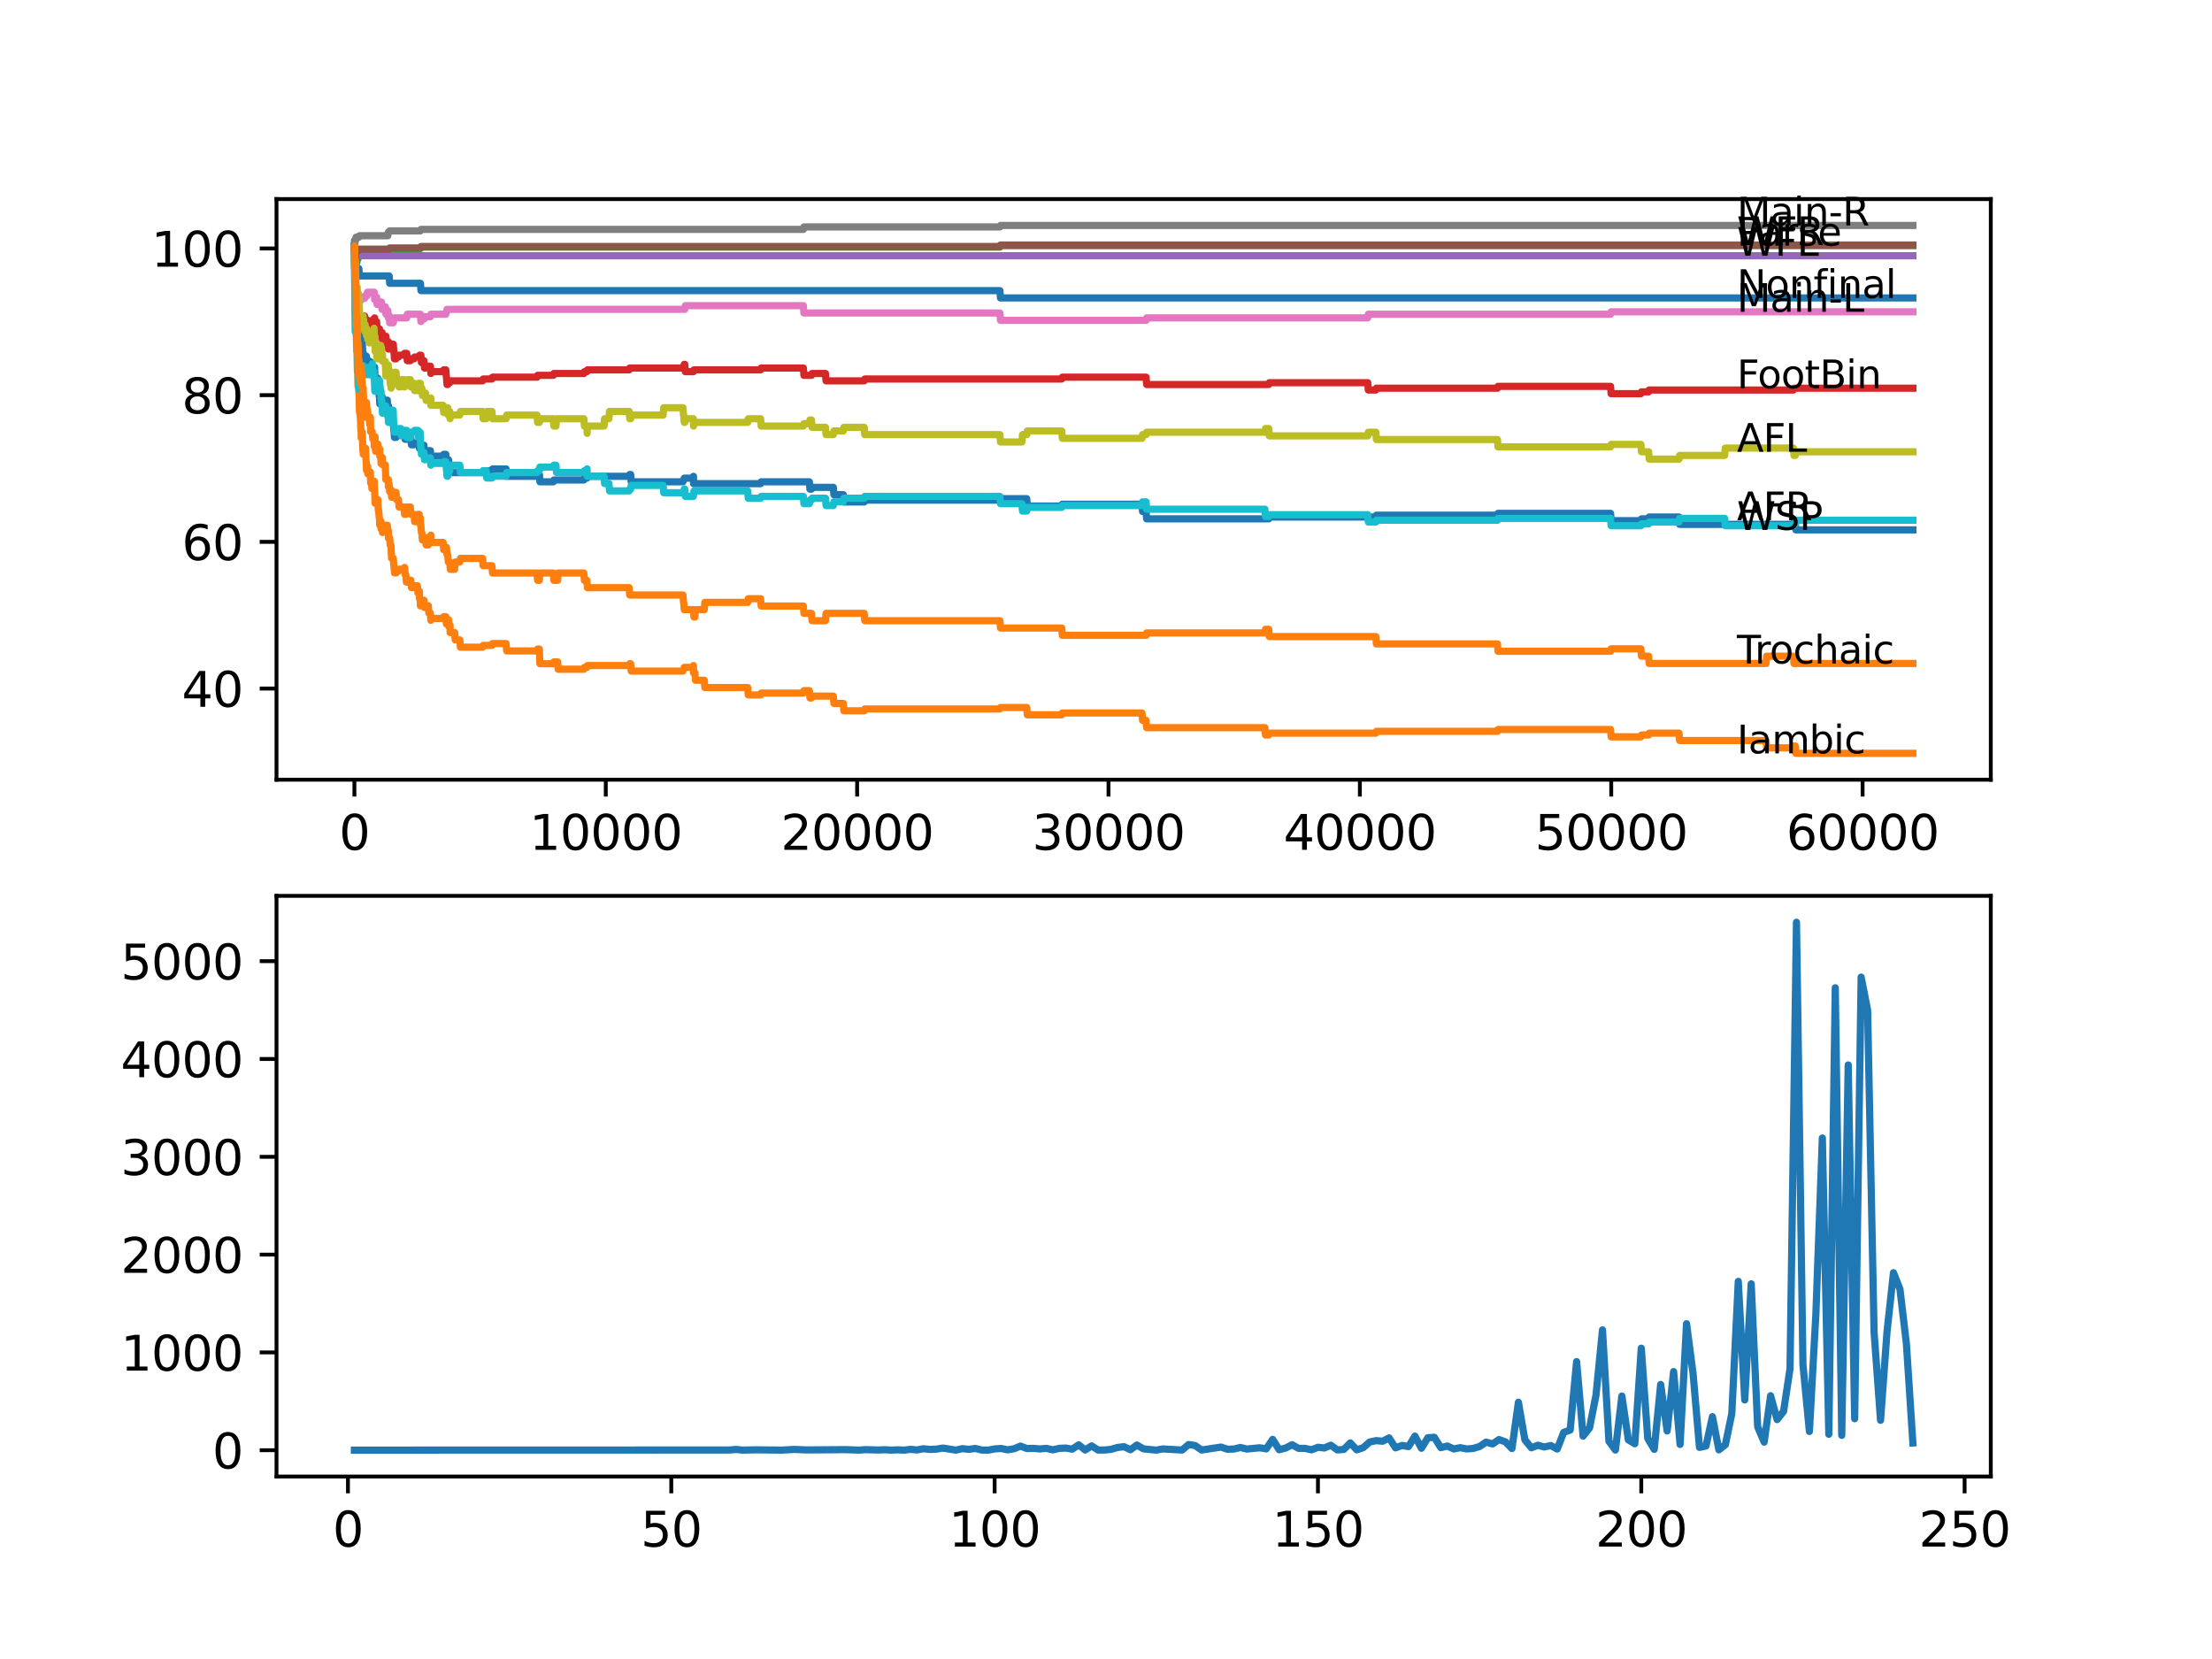 <?xml version="1.0" encoding="utf-8" standalone="no"?>
<!DOCTYPE svg PUBLIC "-//W3C//DTD SVG 1.1//EN"
  "http://www.w3.org/Graphics/SVG/1.1/DTD/svg11.dtd">
<svg xmlns:xlink="http://www.w3.org/1999/xlink" width="460.8pt" height="345.6pt" viewBox="0 0 460.8 345.6" xmlns="http://www.w3.org/2000/svg" version="1.1">
 <defs>
  <style type="text/css">*{stroke-linejoin: round; stroke-linecap: butt}</style>
 </defs>
 <g id="figure_1">
  <g id="patch_1">
   <path d="M 0 345.6 
L 460.8 345.6 
L 460.8 0 
L 0 0 
z
" style="fill: #ffffff"/>
  </g>
  <g id="axes_1">
   <g id="patch_2">
    <path d="M 57.6 162.432 
L 414.72 162.432 
L 414.72 41.472 
L 57.6 41.472 
z
" style="fill: #ffffff"/>
   </g>
   <g id="matplotlib.axis_1">
    <g id="xtick_1">
     <g id="line2d_1">
      <defs>
       <path id="m361b33cf6f" d="M 0 0 
L 0 3.5 
" style="stroke: #000000; stroke-width: 0.8"/>
      </defs>
      <g>
       <use xlink:href="#m361b33cf6f" x="73.827" y="162.432" style="stroke: #000000; stroke-width: 0.8"/>
      </g>
     </g>
     <g id="text_1">
      <!-- 0 -->
      <g transform="translate(70.646 177.03)scale(0.1 -0.1)">
       <defs>
        <path id="DejaVuSans-30" d="M 2034 4250 
Q 1547 4250 1301 3770 
Q 1056 3291 1056 2328 
Q 1056 1369 1301 889 
Q 1547 409 2034 409 
Q 2525 409 2770 889 
Q 3016 1369 3016 2328 
Q 3016 3291 2770 3770 
Q 2525 4250 2034 4250 
z
M 2034 4750 
Q 2819 4750 3233 4129 
Q 3647 3509 3647 2328 
Q 3647 1150 3233 529 
Q 2819 -91 2034 -91 
Q 1250 -91 836 529 
Q 422 1150 422 2328 
Q 422 3509 836 4129 
Q 1250 4750 2034 4750 
z
" transform="scale(0.016)"/>
       </defs>
       <use xlink:href="#DejaVuSans-30"/>
      </g>
     </g>
    </g>
    <g id="xtick_2">
     <g id="line2d_2">
      <g>
       <use xlink:href="#m361b33cf6f" x="126.192" y="162.432" style="stroke: #000000; stroke-width: 0.8"/>
      </g>
     </g>
     <g id="text_2">
      <!-- 10000 -->
      <g transform="translate(110.286 177.03)scale(0.1 -0.1)">
       <defs>
        <path id="DejaVuSans-31" d="M 794 531 
L 1825 531 
L 1825 4091 
L 703 3866 
L 703 4441 
L 1819 4666 
L 2450 4666 
L 2450 531 
L 3481 531 
L 3481 0 
L 794 0 
L 794 531 
z
" transform="scale(0.016)"/>
       </defs>
       <use xlink:href="#DejaVuSans-31"/>
       <use xlink:href="#DejaVuSans-30" x="63.623"/>
       <use xlink:href="#DejaVuSans-30" x="127.246"/>
       <use xlink:href="#DejaVuSans-30" x="190.869"/>
       <use xlink:href="#DejaVuSans-30" x="254.492"/>
      </g>
     </g>
    </g>
    <g id="xtick_3">
     <g id="line2d_3">
      <g>
       <use xlink:href="#m361b33cf6f" x="178.556" y="162.432" style="stroke: #000000; stroke-width: 0.8"/>
      </g>
     </g>
     <g id="text_3">
      <!-- 20000 -->
      <g transform="translate(162.65 177.03)scale(0.1 -0.1)">
       <defs>
        <path id="DejaVuSans-32" d="M 1228 531 
L 3431 531 
L 3431 0 
L 469 0 
L 469 531 
Q 828 903 1448 1529 
Q 2069 2156 2228 2338 
Q 2531 2678 2651 2914 
Q 2772 3150 2772 3378 
Q 2772 3750 2511 3984 
Q 2250 4219 1831 4219 
Q 1534 4219 1204 4116 
Q 875 4013 500 3803 
L 500 4441 
Q 881 4594 1212 4672 
Q 1544 4750 1819 4750 
Q 2544 4750 2975 4387 
Q 3406 4025 3406 3419 
Q 3406 3131 3298 2873 
Q 3191 2616 2906 2266 
Q 2828 2175 2409 1742 
Q 1991 1309 1228 531 
z
" transform="scale(0.016)"/>
       </defs>
       <use xlink:href="#DejaVuSans-32"/>
       <use xlink:href="#DejaVuSans-30" x="63.623"/>
       <use xlink:href="#DejaVuSans-30" x="127.246"/>
       <use xlink:href="#DejaVuSans-30" x="190.869"/>
       <use xlink:href="#DejaVuSans-30" x="254.492"/>
      </g>
     </g>
    </g>
    <g id="xtick_4">
     <g id="line2d_4">
      <g>
       <use xlink:href="#m361b33cf6f" x="230.921" y="162.432" style="stroke: #000000; stroke-width: 0.8"/>
      </g>
     </g>
     <g id="text_4">
      <!-- 30000 -->
      <g transform="translate(215.015 177.03)scale(0.1 -0.1)">
       <defs>
        <path id="DejaVuSans-33" d="M 2597 2516 
Q 3050 2419 3304 2112 
Q 3559 1806 3559 1356 
Q 3559 666 3084 287 
Q 2609 -91 1734 -91 
Q 1441 -91 1130 -33 
Q 819 25 488 141 
L 488 750 
Q 750 597 1062 519 
Q 1375 441 1716 441 
Q 2309 441 2620 675 
Q 2931 909 2931 1356 
Q 2931 1769 2642 2001 
Q 2353 2234 1838 2234 
L 1294 2234 
L 1294 2753 
L 1863 2753 
Q 2328 2753 2575 2939 
Q 2822 3125 2822 3475 
Q 2822 3834 2567 4026 
Q 2313 4219 1838 4219 
Q 1578 4219 1281 4162 
Q 984 4106 628 3988 
L 628 4550 
Q 988 4650 1302 4700 
Q 1616 4750 1894 4750 
Q 2613 4750 3031 4423 
Q 3450 4097 3450 3541 
Q 3450 3153 3228 2886 
Q 3006 2619 2597 2516 
z
" transform="scale(0.016)"/>
       </defs>
       <use xlink:href="#DejaVuSans-33"/>
       <use xlink:href="#DejaVuSans-30" x="63.623"/>
       <use xlink:href="#DejaVuSans-30" x="127.246"/>
       <use xlink:href="#DejaVuSans-30" x="190.869"/>
       <use xlink:href="#DejaVuSans-30" x="254.492"/>
      </g>
     </g>
    </g>
    <g id="xtick_5">
     <g id="line2d_5">
      <g>
       <use xlink:href="#m361b33cf6f" x="283.285" y="162.432" style="stroke: #000000; stroke-width: 0.8"/>
      </g>
     </g>
     <g id="text_5">
      <!-- 40000 -->
      <g transform="translate(267.379 177.03)scale(0.1 -0.1)">
       <defs>
        <path id="DejaVuSans-34" d="M 2419 4116 
L 825 1625 
L 2419 1625 
L 2419 4116 
z
M 2253 4666 
L 3047 4666 
L 3047 1625 
L 3713 1625 
L 3713 1100 
L 3047 1100 
L 3047 0 
L 2419 0 
L 2419 1100 
L 313 1100 
L 313 1709 
L 2253 4666 
z
" transform="scale(0.016)"/>
       </defs>
       <use xlink:href="#DejaVuSans-34"/>
       <use xlink:href="#DejaVuSans-30" x="63.623"/>
       <use xlink:href="#DejaVuSans-30" x="127.246"/>
       <use xlink:href="#DejaVuSans-30" x="190.869"/>
       <use xlink:href="#DejaVuSans-30" x="254.492"/>
      </g>
     </g>
    </g>
    <g id="xtick_6">
     <g id="line2d_6">
      <g>
       <use xlink:href="#m361b33cf6f" x="335.65" y="162.432" style="stroke: #000000; stroke-width: 0.8"/>
      </g>
     </g>
     <g id="text_6">
      <!-- 50000 -->
      <g transform="translate(319.744 177.03)scale(0.1 -0.1)">
       <defs>
        <path id="DejaVuSans-35" d="M 691 4666 
L 3169 4666 
L 3169 4134 
L 1269 4134 
L 1269 2991 
Q 1406 3038 1543 3061 
Q 1681 3084 1819 3084 
Q 2600 3084 3056 2656 
Q 3513 2228 3513 1497 
Q 3513 744 3044 326 
Q 2575 -91 1722 -91 
Q 1428 -91 1123 -41 
Q 819 9 494 109 
L 494 744 
Q 775 591 1075 516 
Q 1375 441 1709 441 
Q 2250 441 2565 725 
Q 2881 1009 2881 1497 
Q 2881 1984 2565 2268 
Q 2250 2553 1709 2553 
Q 1456 2553 1204 2497 
Q 953 2441 691 2322 
L 691 4666 
z
" transform="scale(0.016)"/>
       </defs>
       <use xlink:href="#DejaVuSans-35"/>
       <use xlink:href="#DejaVuSans-30" x="63.623"/>
       <use xlink:href="#DejaVuSans-30" x="127.246"/>
       <use xlink:href="#DejaVuSans-30" x="190.869"/>
       <use xlink:href="#DejaVuSans-30" x="254.492"/>
      </g>
     </g>
    </g>
    <g id="xtick_7">
     <g id="line2d_7">
      <g>
       <use xlink:href="#m361b33cf6f" x="388.014" y="162.432" style="stroke: #000000; stroke-width: 0.8"/>
      </g>
     </g>
     <g id="text_7">
      <!-- 60000 -->
      <g transform="translate(372.108 177.03)scale(0.1 -0.1)">
       <defs>
        <path id="DejaVuSans-36" d="M 2113 2584 
Q 1688 2584 1439 2293 
Q 1191 2003 1191 1497 
Q 1191 994 1439 701 
Q 1688 409 2113 409 
Q 2538 409 2786 701 
Q 3034 994 3034 1497 
Q 3034 2003 2786 2293 
Q 2538 2584 2113 2584 
z
M 3366 4563 
L 3366 3988 
Q 3128 4100 2886 4159 
Q 2644 4219 2406 4219 
Q 1781 4219 1451 3797 
Q 1122 3375 1075 2522 
Q 1259 2794 1537 2939 
Q 1816 3084 2150 3084 
Q 2853 3084 3261 2657 
Q 3669 2231 3669 1497 
Q 3669 778 3244 343 
Q 2819 -91 2113 -91 
Q 1303 -91 875 529 
Q 447 1150 447 2328 
Q 447 3434 972 4092 
Q 1497 4750 2381 4750 
Q 2619 4750 2861 4703 
Q 3103 4656 3366 4563 
z
" transform="scale(0.016)"/>
       </defs>
       <use xlink:href="#DejaVuSans-36"/>
       <use xlink:href="#DejaVuSans-30" x="63.623"/>
       <use xlink:href="#DejaVuSans-30" x="127.246"/>
       <use xlink:href="#DejaVuSans-30" x="190.869"/>
       <use xlink:href="#DejaVuSans-30" x="254.492"/>
      </g>
     </g>
    </g>
   </g>
   <g id="matplotlib.axis_2">
    <g id="ytick_1">
     <g id="line2d_8">
      <defs>
       <path id="m8309d35b18" d="M 0 0 
L -3.5 0 
" style="stroke: #000000; stroke-width: 0.8"/>
      </defs>
      <g>
       <use xlink:href="#m8309d35b18" x="57.6" y="143.437" style="stroke: #000000; stroke-width: 0.8"/>
      </g>
     </g>
     <g id="text_8">
      <!-- 40 -->
      <g transform="translate(37.875 147.236)scale(0.1 -0.1)">
       <use xlink:href="#DejaVuSans-34"/>
       <use xlink:href="#DejaVuSans-30" x="63.623"/>
      </g>
     </g>
    </g>
    <g id="ytick_2">
     <g id="line2d_9">
      <g>
       <use xlink:href="#m8309d35b18" x="57.6" y="112.877" style="stroke: #000000; stroke-width: 0.8"/>
      </g>
     </g>
     <g id="text_9">
      <!-- 60 -->
      <g transform="translate(37.875 116.676)scale(0.1 -0.1)">
       <use xlink:href="#DejaVuSans-36"/>
       <use xlink:href="#DejaVuSans-30" x="63.623"/>
      </g>
     </g>
    </g>
    <g id="ytick_3">
     <g id="line2d_10">
      <g>
       <use xlink:href="#m8309d35b18" x="57.6" y="82.317" style="stroke: #000000; stroke-width: 0.8"/>
      </g>
     </g>
     <g id="text_10">
      <!-- 80 -->
      <g transform="translate(37.875 86.117)scale(0.1 -0.1)">
       <defs>
        <path id="DejaVuSans-38" d="M 2034 2216 
Q 1584 2216 1326 1975 
Q 1069 1734 1069 1313 
Q 1069 891 1326 650 
Q 1584 409 2034 409 
Q 2484 409 2743 651 
Q 3003 894 3003 1313 
Q 3003 1734 2745 1975 
Q 2488 2216 2034 2216 
z
M 1403 2484 
Q 997 2584 770 2862 
Q 544 3141 544 3541 
Q 544 4100 942 4425 
Q 1341 4750 2034 4750 
Q 2731 4750 3128 4425 
Q 3525 4100 3525 3541 
Q 3525 3141 3298 2862 
Q 3072 2584 2669 2484 
Q 3125 2378 3379 2068 
Q 3634 1759 3634 1313 
Q 3634 634 3220 271 
Q 2806 -91 2034 -91 
Q 1263 -91 848 271 
Q 434 634 434 1313 
Q 434 1759 690 2068 
Q 947 2378 1403 2484 
z
M 1172 3481 
Q 1172 3119 1398 2916 
Q 1625 2713 2034 2713 
Q 2441 2713 2670 2916 
Q 2900 3119 2900 3481 
Q 2900 3844 2670 4047 
Q 2441 4250 2034 4250 
Q 1625 4250 1398 4047 
Q 1172 3844 1172 3481 
z
" transform="scale(0.016)"/>
       </defs>
       <use xlink:href="#DejaVuSans-38"/>
       <use xlink:href="#DejaVuSans-30" x="63.623"/>
      </g>
     </g>
    </g>
    <g id="ytick_4">
     <g id="line2d_11">
      <g>
       <use xlink:href="#m8309d35b18" x="57.6" y="51.758" style="stroke: #000000; stroke-width: 0.8"/>
      </g>
     </g>
     <g id="text_11">
      <!-- 100 -->
      <g transform="translate(31.512 55.557)scale(0.1 -0.1)">
       <use xlink:href="#DejaVuSans-31"/>
       <use xlink:href="#DejaVuSans-30" x="63.623"/>
       <use xlink:href="#DejaVuSans-30" x="127.246"/>
      </g>
     </g>
    </g>
   </g>
   <g id="line2d_12">
    <path d="M 73.833 51.249 
L 73.838 51.249 
L 73.848 50.103 
L 73.89 54.177 
L 74.016 59.219 
L 74.026 59.219 
L 74.079 65.713 
L 74.152 64.185 
L 74.168 64.185 
L 74.199 63.039 
L 74.241 65.331 
L 74.273 64.567 
L 74.383 66.095 
L 74.403 65.331 
L 74.424 67.623 
L 74.493 65.713 
L 74.498 65.713 
L 74.529 65.331 
L 74.555 68.387 
L 74.571 68.387 
L 74.582 68.387 
L 74.702 66.477 
L 74.817 69.992 
L 74.822 69.61 
L 74.943 68.846 
L 74.964 68.846 
L 75.063 68.464 
L 75.178 69.992 
L 75.236 69.992 
L 75.241 71.52 
L 75.346 70.756 
L 75.372 70.756 
L 75.466 70.374 
L 75.587 74.194 
L 75.645 74.194 
L 75.665 73.43 
L 75.671 74.958 
L 75.749 74.576 
L 76.053 74.576 
L 76.168 74.194 
L 76.32 74.194 
L 76.341 75.722 
L 76.43 75.34 
L 76.556 75.34 
L 76.613 74.958 
L 76.619 76.486 
L 76.65 76.486 
L 76.901 76.486 
L 77.016 76.104 
L 77.153 76.104 
L 77.163 75.34 
L 77.168 76.868 
L 77.257 76.486 
L 77.357 76.486 
L 77.472 78.014 
L 77.545 78.014 
L 77.661 77.632 
L 77.922 77.632 
L 78.038 76.486 
L 78.132 79.542 
L 78.153 78.778 
L 78.697 78.778 
L 78.813 81.07 
L 78.886 81.07 
L 79.001 82.598 
L 79.053 82.598 
L 79.106 84.126 
L 79.163 83.744 
L 79.315 83.744 
L 79.43 83.362 
L 79.467 83.362 
L 79.582 82.598 
L 79.598 82.598 
L 79.671 84.126 
L 79.708 83.744 
L 80.253 83.744 
L 80.368 83.362 
L 80.687 83.362 
L 80.802 84.89 
L 80.886 84.89 
L 80.907 84.508 
L 80.912 86.036 
L 80.98 86.036 
L 81.064 86.036 
L 81.179 85.781 
L 81.185 85.781 
L 81.3 85.399 
L 81.452 85.399 
L 81.567 88.073 
L 81.923 88.073 
L 82.038 89.601 
L 82.059 89.601 
L 82.174 91.129 
L 82.499 91.129 
L 82.614 90.747 
L 83.012 90.747 
L 83.127 90.365 
L 84.154 90.365 
L 84.269 89.983 
L 84.279 89.983 
L 84.395 91.511 
L 85.484 91.511 
L 85.589 91.129 
L 85.704 92.657 
L 86.259 92.657 
L 86.374 92.275 
L 87.311 92.275 
L 87.379 91.893 
L 87.385 93.421 
L 87.406 93.421 
L 87.584 93.421 
L 87.699 93.115 
L 87.877 93.115 
L 87.992 92.733 
L 88.312 92.733 
L 88.427 94.261 
L 88.647 94.261 
L 88.762 93.879 
L 89.663 93.879 
L 89.752 95.407 
L 89.772 95.025 
L 92.317 95.025 
L 92.433 94.643 
L 92.872 94.643 
L 92.988 96.171 
L 93.27 96.171 
L 93.386 95.789 
L 93.443 95.789 
L 93.558 97.317 
L 93.695 97.317 
L 93.757 96.935 
L 93.763 98.463 
L 93.789 98.463 
L 100.533 98.463 
L 100.649 98.081 
L 102.481 98.081 
L 102.597 97.699 
L 105.435 97.699 
L 105.55 99.227 
L 111.876 99.227 
L 111.991 98.845 
L 112.363 98.845 
L 112.478 100.373 
L 115.264 100.373 
L 115.379 99.991 
L 121.626 99.991 
L 121.741 99.609 
L 122.259 99.609 
L 122.375 99.227 
L 131.067 99.227 
L 131.182 98.845 
L 131.376 98.845 
L 131.491 100.373 
L 142.273 100.373 
L 142.388 99.991 
L 142.425 99.991 
L 142.54 99.609 
L 144.446 99.609 
L 144.467 99.227 
L 144.472 100.755 
L 144.54 100.755 
L 158.448 100.755 
L 158.564 100.373 
L 168.607 100.373 
L 168.722 101.901 
L 169.042 101.901 
L 169.157 101.519 
L 173.598 101.519 
L 173.713 103.047 
L 175.676 103.047 
L 175.792 104.575 
L 180.033 104.575 
L 180.148 104.193 
L 208.299 104.193 
L 208.415 103.887 
L 213.892 103.887 
L 214.007 105.415 
L 221.181 105.415 
L 221.296 105.033 
L 237.896 105.033 
L 238.011 106.561 
L 238.749 106.561 
L 238.865 108.089 
L 264.303 108.089 
L 264.418 107.707 
L 286.616 107.707 
L 286.731 107.325 
L 311.944 107.325 
L 312.06 106.943 
L 335.509 106.943 
L 335.624 108.471 
L 341.834 108.471 
L 341.949 108.089 
L 343.436 108.089 
L 343.552 107.707 
L 349.778 107.707 
L 349.893 109.235 
L 373.604 109.235 
L 373.719 108.853 
L 373.991 108.853 
L 374.106 110.381 
L 398.487 110.381 
L 398.487 110.381 
" clip-path="url(#pa60d500ebd)" style="fill: none; stroke: #1f77b4; stroke-width: 1.5; stroke-linecap: square"/>
   </g>
   <g id="line2d_13">
    <path d="M 73.833 51.758 
L 73.843 51.758 
L 73.848 50.994 
L 73.896 55.832 
L 73.917 55.323 
L 74.063 66.477 
L 74.068 66.477 
L 74.142 69.151 
L 74.121 66.095 
L 74.184 68.464 
L 74.199 68.464 
L 74.325 73.302 
L 74.362 73.302 
L 74.456 77.504 
L 74.482 76.74 
L 74.498 76.74 
L 74.529 75.849 
L 74.555 78.905 
L 74.582 80.433 
L 74.665 79.287 
L 74.681 79.287 
L 74.702 78.523 
L 74.77 82.037 
L 74.791 82.037 
L 74.885 85.857 
L 74.911 85.475 
L 74.964 85.475 
L 75.006 85.093 
L 75.011 86.621 
L 75.058 86.621 
L 75.063 86.621 
L 75.184 89.677 
L 75.236 89.677 
L 75.241 91.205 
L 75.346 90.441 
L 75.372 90.441 
L 75.466 90.059 
L 75.587 93.879 
L 75.645 93.879 
L 75.665 93.115 
L 75.671 94.643 
L 75.749 94.261 
L 75.964 94.261 
L 76.079 93.37 
L 76.152 93.37 
L 76.273 96.426 
L 76.32 96.426 
L 76.341 97.954 
L 76.43 97.572 
L 76.556 97.572 
L 76.613 97.19 
L 76.619 98.718 
L 76.65 98.718 
L 76.901 98.718 
L 77.016 98.336 
L 77.142 98.336 
L 77.21 100.628 
L 77.257 100.246 
L 77.357 100.246 
L 77.472 101.774 
L 77.545 101.774 
L 77.661 101.392 
L 77.922 101.392 
L 77.97 100.246 
L 77.975 101.774 
L 78.027 101.774 
L 78.038 101.774 
L 78.132 104.83 
L 78.153 104.066 
L 78.697 104.066 
L 78.813 106.358 
L 78.886 106.358 
L 79.001 107.886 
L 79.053 107.886 
L 79.106 109.414 
L 79.163 109.032 
L 79.315 109.032 
L 79.378 108.65 
L 79.383 110.178 
L 79.41 110.178 
L 79.467 110.178 
L 79.582 109.414 
L 79.598 109.414 
L 79.671 110.942 
L 79.708 110.56 
L 80.253 110.56 
L 80.378 109.414 
L 80.687 109.414 
L 80.802 110.942 
L 80.886 110.942 
L 80.907 110.56 
L 80.912 112.088 
L 80.98 112.088 
L 81.185 112.088 
L 81.3 113.616 
L 81.452 113.616 
L 81.567 116.29 
L 81.923 116.29 
L 82.038 117.818 
L 82.059 117.818 
L 82.174 119.346 
L 82.499 119.346 
L 82.614 118.964 
L 83.012 118.964 
L 83.127 118.582 
L 84.154 118.582 
L 84.269 118.2 
L 84.279 118.2 
L 84.395 119.728 
L 84.536 119.728 
L 84.651 121.255 
L 85.484 121.255 
L 85.589 120.873 
L 85.704 122.401 
L 86.259 122.401 
L 86.374 122.019 
L 86.95 122.019 
L 87.065 123.547 
L 87.311 123.547 
L 87.379 123.165 
L 87.385 124.693 
L 87.406 124.693 
L 87.516 124.693 
L 87.584 126.221 
L 87.631 125.916 
L 87.678 125.916 
L 87.793 125.406 
L 87.877 125.406 
L 87.992 125.025 
L 88.312 125.025 
L 88.427 126.552 
L 88.647 126.552 
L 88.762 126.17 
L 89.217 126.17 
L 89.333 127.698 
L 89.663 127.698 
L 89.752 129.226 
L 89.772 128.844 
L 92.317 128.844 
L 92.433 128.462 
L 92.872 128.462 
L 92.988 129.99 
L 93.003 129.99 
L 93.119 129.481 
L 93.27 129.481 
L 93.386 129.099 
L 93.443 129.099 
L 93.558 130.627 
L 93.695 130.627 
L 93.757 130.245 
L 93.763 131.773 
L 93.789 131.773 
L 94.71 131.773 
L 94.826 133.301 
L 95.789 133.301 
L 95.904 134.829 
L 100.533 134.829 
L 100.649 134.447 
L 102.481 134.447 
L 102.597 134.065 
L 105.435 134.065 
L 105.55 135.593 
L 111.876 135.593 
L 111.991 135.211 
L 112.352 135.211 
L 112.472 138.267 
L 115.264 138.267 
L 115.379 137.885 
L 116.164 137.885 
L 116.279 139.413 
L 121.626 139.413 
L 121.741 139.031 
L 122.259 139.031 
L 122.375 138.649 
L 131.067 138.649 
L 131.182 138.267 
L 131.376 138.267 
L 131.491 139.795 
L 142.273 139.795 
L 142.388 139.413 
L 142.425 139.413 
L 142.54 139.031 
L 144.446 139.031 
L 144.467 138.649 
L 144.472 140.177 
L 144.54 140.177 
L 144.76 140.177 
L 144.876 141.705 
L 146.719 141.705 
L 146.834 143.233 
L 155.757 143.233 
L 155.872 144.761 
L 158.448 144.761 
L 158.564 144.379 
L 167.356 144.379 
L 167.471 143.87 
L 168.607 143.87 
L 168.722 145.398 
L 169.042 145.398 
L 169.157 145.016 
L 173.598 145.016 
L 173.713 146.544 
L 175.676 146.544 
L 175.792 148.072 
L 180.033 148.072 
L 180.148 147.69 
L 208.299 147.69 
L 208.415 147.384 
L 213.892 147.384 
L 214.007 148.912 
L 221.181 148.912 
L 221.296 148.53 
L 237.896 148.53 
L 238.011 150.058 
L 238.749 150.058 
L 238.865 151.586 
L 263.507 151.586 
L 263.623 153.114 
L 264.303 153.114 
L 264.418 152.732 
L 286.616 152.732 
L 286.731 152.35 
L 311.944 152.35 
L 312.06 151.968 
L 335.509 151.968 
L 335.624 153.496 
L 341.834 153.496 
L 341.949 153.114 
L 343.436 153.114 
L 343.552 152.732 
L 349.778 152.732 
L 349.893 154.26 
L 367.906 154.26 
L 368.022 155.788 
L 373.604 155.788 
L 373.719 155.406 
L 373.991 155.406 
L 374.106 156.934 
L 398.487 156.934 
L 398.487 156.934 
" clip-path="url(#pa60d500ebd)" style="fill: none; stroke: #ff7f0e; stroke-width: 1.5; stroke-linecap: square"/>
   </g>
   <g id="line2d_14">
    <path d="M 73.833 51.249 
L 73.838 51.249 
L 73.875 50.867 
L 73.911 53.413 
L 73.917 53.413 
L 73.922 53.413 
L 73.99 56.164 
L 74.037 55.4 
L 74.152 54.636 
L 74.356 54.636 
L 74.472 53.872 
L 74.597 53.872 
L 74.712 52.344 
L 74.754 52.344 
L 74.87 52.038 
L 81.064 52.038 
L 81.179 51.783 
L 87.584 51.783 
L 87.699 51.478 
L 208.299 51.478 
L 208.415 51.172 
L 398.487 51.172 
L 398.487 51.172 
" clip-path="url(#pa60d500ebd)" style="fill: none; stroke: #2ca02c; stroke-width: 1.5; stroke-linecap: square"/>
   </g>
   <g id="line2d_15">
    <path d="M 73.833 53.286 
L 73.843 53.286 
L 73.969 57.615 
L 73.99 57.615 
L 74.11 60.926 
L 74.121 60.926 
L 74.142 60.162 
L 74.147 61.69 
L 74.22 61.002 
L 74.231 62.53 
L 74.33 62.021 
L 74.424 62.021 
L 74.513 61.257 
L 74.519 62.785 
L 74.524 62.785 
L 74.529 62.785 
L 74.66 68.897 
L 74.817 68.897 
L 74.943 67.751 
L 74.964 67.751 
L 75.079 67.369 
L 75.325 67.369 
L 75.44 66.223 
L 75.744 66.223 
L 75.859 65.841 
L 75.964 65.841 
L 76.053 67.369 
L 76.074 66.987 
L 76.341 66.987 
L 76.44 66.605 
L 76.556 68.133 
L 76.671 67.751 
L 76.901 67.751 
L 77.016 67.369 
L 77.21 67.369 
L 77.325 66.987 
L 77.545 66.987 
L 77.661 66.605 
L 77.922 66.605 
L 78.038 66.223 
L 78.132 67.751 
L 78.148 66.987 
L 78.446 66.987 
L 78.561 68.515 
L 79.053 68.515 
L 79.106 70.043 
L 79.163 69.661 
L 79.315 69.661 
L 79.43 69.279 
L 79.598 69.279 
L 79.671 70.807 
L 79.708 70.425 
L 80.253 70.425 
L 80.368 70.043 
L 80.394 70.043 
L 80.509 71.571 
L 80.886 71.571 
L 80.907 71.189 
L 80.912 72.717 
L 80.98 72.717 
L 81.064 72.717 
L 81.179 72.462 
L 81.185 72.462 
L 81.3 72.08 
L 81.467 72.08 
L 81.583 71.698 
L 81.923 71.698 
L 82.038 73.226 
L 82.059 73.226 
L 82.174 74.754 
L 82.499 74.754 
L 82.614 74.372 
L 83.012 74.372 
L 83.127 73.99 
L 84.154 73.99 
L 84.269 73.608 
L 84.73 73.608 
L 84.845 75.136 
L 85.484 75.136 
L 85.599 74.754 
L 86.259 74.754 
L 86.374 74.372 
L 87.311 74.372 
L 87.427 73.99 
L 87.678 73.99 
L 87.793 75.518 
L 87.877 75.518 
L 87.992 75.136 
L 88.312 75.136 
L 88.427 76.664 
L 88.647 76.664 
L 88.762 76.282 
L 89.663 76.282 
L 89.752 77.81 
L 89.772 77.428 
L 92.317 77.428 
L 92.433 77.046 
L 92.872 77.046 
L 92.988 78.574 
L 93.003 78.574 
L 93.119 80.102 
L 93.27 80.102 
L 93.386 79.72 
L 93.695 79.72 
L 93.81 79.338 
L 100.533 79.338 
L 100.649 78.956 
L 102.481 78.956 
L 102.597 78.574 
L 111.876 78.574 
L 111.991 78.192 
L 115.264 78.192 
L 115.379 77.81 
L 121.626 77.81 
L 121.741 77.428 
L 122.259 77.428 
L 122.375 77.046 
L 131.067 77.046 
L 131.182 76.664 
L 142.273 76.664 
L 142.388 76.282 
L 142.425 76.282 
L 142.54 75.9 
L 142.65 75.9 
L 142.765 77.428 
L 144.446 77.428 
L 144.561 77.046 
L 158.448 77.046 
L 158.564 76.664 
L 167.356 76.664 
L 167.471 78.192 
L 169.042 78.192 
L 169.157 77.81 
L 171.959 77.81 
L 172.074 79.338 
L 180.033 79.338 
L 180.148 78.956 
L 221.181 78.956 
L 221.296 78.574 
L 238.749 78.574 
L 238.865 80.102 
L 264.303 80.102 
L 264.418 79.72 
L 284.93 79.72 
L 285.045 81.248 
L 286.616 81.248 
L 286.731 80.866 
L 311.944 80.866 
L 312.06 80.484 
L 335.509 80.484 
L 335.624 82.012 
L 341.834 82.012 
L 341.949 81.63 
L 343.436 81.63 
L 343.552 81.248 
L 373.604 81.248 
L 373.719 80.866 
L 398.487 80.866 
L 398.487 80.866 
" clip-path="url(#pa60d500ebd)" style="fill: none; stroke: #d62728; stroke-width: 1.5; stroke-linecap: square"/>
   </g>
   <g id="line2d_16">
    <path d="M 73.833 51.758 
L 74.079 51.758 
L 74.194 53.286 
L 398.487 53.286 
L 398.487 53.286 
" clip-path="url(#pa60d500ebd)" style="fill: none; stroke: #9467bd; stroke-width: 1.5; stroke-linecap: square"/>
   </g>
   <g id="line2d_17">
    <path d="M 73.833 51.758 
L 73.838 51.758 
L 73.937 53.286 
L 73.953 52.98 
L 74.053 52.98 
L 74.173 52.216 
L 74.754 52.216 
L 74.87 51.911 
L 81.064 51.911 
L 81.179 51.656 
L 87.584 51.656 
L 87.699 51.35 
L 208.299 51.35 
L 208.415 51.045 
L 398.487 51.045 
L 398.487 51.045 
" clip-path="url(#pa60d500ebd)" style="fill: none; stroke: #8c564b; stroke-width: 1.5; stroke-linecap: square"/>
   </g>
   <g id="line2d_18">
    <path d="M 73.833 53.286 
L 73.969 61.053 
L 74.006 61.053 
L 74.021 60.671 
L 74.058 64.236 
L 74.079 62.836 
L 74.178 66.528 
L 74.199 65.841 
L 74.22 65.841 
L 74.346 64.313 
L 74.403 64.313 
L 74.534 62.275 
L 74.55 62.275 
L 74.665 61.384 
L 74.754 61.384 
L 74.791 62.912 
L 74.864 62.53 
L 75.236 62.53 
L 75.351 62.148 
L 75.964 62.148 
L 76.079 61.639 
L 76.44 61.639 
L 76.556 60.875 
L 77.964 60.875 
L 78.038 62.403 
L 78.074 61.893 
L 78.446 61.893 
L 78.561 63.421 
L 79.053 63.421 
L 79.169 62.912 
L 79.467 62.912 
L 79.582 64.44 
L 79.598 64.44 
L 79.713 63.931 
L 80.279 63.931 
L 80.394 65.459 
L 80.509 64.695 
L 80.787 64.695 
L 80.902 66.223 
L 80.907 66.223 
L 81.022 65.713 
L 81.064 65.713 
L 81.179 67.241 
L 81.923 67.241 
L 82.038 66.732 
L 82.059 66.732 
L 82.174 66.223 
L 84.73 66.223 
L 84.845 65.459 
L 87.584 65.459 
L 87.678 66.987 
L 87.694 66.477 
L 88.312 66.477 
L 88.427 65.968 
L 89.663 65.968 
L 89.778 65.459 
L 92.872 65.459 
L 92.988 64.949 
L 93.003 64.949 
L 93.119 64.44 
L 142.65 64.44 
L 142.765 63.676 
L 167.356 63.676 
L 167.471 65.204 
L 208.299 65.204 
L 208.415 66.732 
L 238.749 66.732 
L 238.865 66.223 
L 284.93 66.223 
L 285.045 65.459 
L 335.509 65.459 
L 335.624 64.949 
L 398.487 64.949 
L 398.487 64.949 
" clip-path="url(#pa60d500ebd)" style="fill: none; stroke: #e377c2; stroke-width: 1.5; stroke-linecap: square"/>
   </g>
   <g id="line2d_19">
    <path d="M 73.833 51.249 
L 73.843 52.013 
L 73.948 50.179 
L 74.053 50.179 
L 74.173 49.415 
L 74.754 49.415 
L 74.87 49.109 
L 80.787 49.109 
L 80.902 48.345 
L 81.064 48.345 
L 81.179 48.091 
L 87.584 48.091 
L 87.699 47.785 
L 167.356 47.785 
L 167.471 47.276 
L 208.299 47.276 
L 208.415 46.97 
L 398.487 46.97 
L 398.487 46.97 
" clip-path="url(#pa60d500ebd)" style="fill: none; stroke: #7f7f7f; stroke-width: 1.5; stroke-linecap: square"/>
   </g>
   <g id="line2d_20">
    <path d="M 73.833 53.286 
L 73.932 52.013 
L 73.848 55.578 
L 73.937 53.54 
L 74.058 62.836 
L 74.074 61.435 
L 74.079 61.435 
L 74.178 65.128 
L 74.199 64.44 
L 74.335 60.111 
L 74.356 60.111 
L 74.362 61.639 
L 74.424 59.856 
L 74.472 61.384 
L 74.498 61.384 
L 74.513 62.912 
L 74.587 61.002 
L 74.608 62.53 
L 74.702 62.53 
L 74.754 62.021 
L 74.76 63.549 
L 74.812 62.403 
L 74.817 62.403 
L 74.943 66.987 
L 74.964 66.987 
L 75.063 68.515 
L 75.074 67.751 
L 75.236 67.751 
L 75.362 66.605 
L 75.372 66.605 
L 75.466 68.133 
L 75.482 66.605 
L 75.55 66.605 
L 75.645 65.841 
L 75.65 67.369 
L 75.655 67.369 
L 75.665 67.369 
L 75.744 66.605 
L 75.749 68.133 
L 75.77 68.133 
L 75.964 68.133 
L 76.053 67.623 
L 76.058 69.151 
L 76.063 69.151 
L 76.32 69.151 
L 76.341 68.387 
L 76.346 69.915 
L 76.425 69.915 
L 76.44 69.915 
L 76.556 69.151 
L 76.613 70.679 
L 76.666 69.915 
L 76.901 69.915 
L 76.912 71.443 
L 77.011 69.915 
L 77.163 69.915 
L 77.21 69.151 
L 77.215 70.679 
L 77.268 70.679 
L 77.357 70.679 
L 77.472 69.915 
L 77.545 69.915 
L 77.572 71.443 
L 77.655 69.915 
L 77.849 69.915 
L 77.922 68.387 
L 77.959 69.915 
L 77.964 69.915 
L 78.038 71.443 
L 78.074 70.934 
L 78.085 70.934 
L 78.132 70.17 
L 78.148 73.226 
L 78.179 73.226 
L 78.446 73.226 
L 78.561 74.754 
L 78.697 74.754 
L 78.818 73.226 
L 78.886 73.226 
L 79.001 72.462 
L 79.053 72.462 
L 79.106 71.953 
L 79.111 73.481 
L 79.153 73.481 
L 79.169 73.481 
L 79.284 71.953 
L 79.315 71.953 
L 79.378 73.481 
L 79.425 72.717 
L 79.467 72.717 
L 79.582 74.245 
L 79.598 74.245 
L 79.671 73.735 
L 79.677 75.263 
L 79.698 75.263 
L 80.253 75.263 
L 80.373 78.319 
L 80.394 78.319 
L 80.509 77.555 
L 80.687 77.555 
L 80.808 76.027 
L 80.886 76.027 
L 80.907 77.555 
L 80.996 77.046 
L 81.064 77.046 
L 81.179 78.574 
L 81.185 78.574 
L 81.3 80.102 
L 81.452 80.102 
L 81.467 79.338 
L 81.473 80.866 
L 81.562 80.102 
L 81.902 80.102 
L 82.017 78.065 
L 82.059 78.065 
L 82.174 77.555 
L 82.499 77.555 
L 82.614 79.083 
L 83.012 79.083 
L 83.127 80.611 
L 83.494 80.611 
L 83.609 79.083 
L 84.154 79.083 
L 84.269 80.611 
L 84.279 80.611 
L 84.395 79.847 
L 84.73 79.847 
L 84.845 79.083 
L 85.484 79.083 
L 85.589 80.611 
L 85.594 79.847 
L 86.259 79.847 
L 86.374 81.375 
L 87.086 81.375 
L 87.201 79.847 
L 87.311 79.847 
L 87.379 81.375 
L 87.421 80.611 
L 87.516 80.611 
L 87.584 79.847 
L 87.589 81.375 
L 87.62 81.375 
L 87.678 81.375 
L 87.793 80.866 
L 87.877 80.866 
L 87.992 82.394 
L 88.312 82.394 
L 88.427 81.885 
L 88.647 81.885 
L 88.762 83.413 
L 89.663 83.413 
L 89.752 82.903 
L 89.757 84.431 
L 89.762 84.431 
L 92.317 84.431 
L 92.433 85.959 
L 92.872 85.959 
L 92.988 85.45 
L 93.003 85.45 
L 93.119 84.94 
L 93.27 84.94 
L 93.386 86.468 
L 93.443 86.468 
L 93.558 85.704 
L 93.695 85.704 
L 93.757 87.232 
L 93.805 86.468 
L 95.789 86.468 
L 95.904 85.704 
L 100.533 85.704 
L 100.649 87.232 
L 101.287 87.232 
L 101.403 85.704 
L 102.481 85.704 
L 102.597 87.232 
L 105.435 87.232 
L 105.55 86.468 
L 111.876 86.468 
L 111.991 87.996 
L 112.363 87.996 
L 112.478 87.232 
L 115.264 87.232 
L 115.379 88.76 
L 115.819 88.76 
L 115.934 87.232 
L 121.626 87.232 
L 121.741 88.76 
L 122.259 88.76 
L 122.307 90.288 
L 122.369 88.76 
L 125.825 88.76 
L 125.941 87.232 
L 126.857 87.232 
L 126.972 85.704 
L 131.067 85.704 
L 131.182 87.232 
L 131.376 87.232 
L 131.491 86.468 
L 138.147 86.468 
L 138.262 84.94 
L 142.273 84.94 
L 142.388 86.468 
L 142.425 86.468 
L 142.54 87.996 
L 142.65 87.996 
L 142.765 87.232 
L 144.446 87.232 
L 144.467 88.76 
L 144.556 87.996 
L 155.757 87.996 
L 155.872 87.232 
L 158.448 87.232 
L 158.564 88.76 
L 167.356 88.76 
L 167.471 88.251 
L 168.607 88.251 
L 168.722 87.487 
L 169.042 87.487 
L 169.157 89.015 
L 171.959 89.015 
L 172.074 90.543 
L 173.598 90.543 
L 173.713 89.779 
L 175.676 89.779 
L 175.792 89.015 
L 180.033 89.015 
L 180.148 90.543 
L 208.299 90.543 
L 208.415 92.071 
L 212.887 92.071 
L 213.002 90.543 
L 213.892 90.543 
L 214.007 89.779 
L 221.181 89.779 
L 221.296 91.307 
L 237.896 91.307 
L 238.011 90.543 
L 238.749 90.543 
L 238.865 90.034 
L 263.507 90.034 
L 263.623 89.27 
L 264.303 89.27 
L 264.418 90.798 
L 284.93 90.798 
L 285.045 90.034 
L 286.616 90.034 
L 286.731 91.562 
L 311.944 91.562 
L 312.06 93.09 
L 335.509 93.09 
L 335.624 92.58 
L 341.834 92.58 
L 341.949 94.108 
L 343.436 94.108 
L 343.552 95.636 
L 349.778 95.636 
L 349.893 94.872 
L 359.282 94.872 
L 359.397 93.344 
L 373.604 93.344 
L 373.719 94.872 
L 373.991 94.872 
L 374.106 94.108 
L 398.487 94.108 
L 398.487 94.108 
" clip-path="url(#pa60d500ebd)" style="fill: none; stroke: #bcbd22; stroke-width: 1.5; stroke-linecap: square"/>
   </g>
   <g id="line2d_21">
    <path d="M 73.833 53.286 
L 73.995 69.075 
L 74.006 69.075 
L 74.058 65 
L 74.142 66.656 
L 74.262 69.915 
L 74.273 69.915 
L 74.362 72.971 
L 74.388 72.207 
L 74.403 72.207 
L 74.419 71.698 
L 74.424 73.226 
L 74.508 72.462 
L 74.513 72.462 
L 74.65 80.102 
L 74.702 80.102 
L 74.754 79.593 
L 74.76 81.121 
L 74.812 79.975 
L 74.817 79.975 
L 74.943 78.829 
L 74.964 78.829 
L 75.089 77.683 
L 75.236 77.683 
L 75.325 77.301 
L 75.33 78.829 
L 75.372 78.829 
L 75.508 76.919 
L 75.55 76.919 
L 75.645 76.155 
L 75.65 77.683 
L 75.655 77.683 
L 75.665 77.683 
L 75.781 76.537 
L 75.964 76.537 
L 76.053 78.065 
L 76.074 77.683 
L 76.32 77.683 
L 76.435 76.537 
L 76.44 76.537 
L 76.556 78.065 
L 76.681 76.919 
L 76.901 76.919 
L 76.912 76.537 
L 76.917 78.065 
L 76.996 78.065 
L 77.163 78.065 
L 77.278 76.919 
L 77.357 76.919 
L 77.472 76.155 
L 77.545 76.155 
L 77.572 75.773 
L 77.577 77.301 
L 77.64 77.301 
L 77.849 77.301 
L 77.922 78.829 
L 77.959 78.447 
L 77.964 78.447 
L 78.085 81.503 
L 78.205 79.975 
L 78.446 79.975 
L 78.561 81.503 
L 78.697 81.503 
L 78.818 79.975 
L 78.886 79.975 
L 79.001 79.211 
L 79.053 79.211 
L 79.106 80.739 
L 79.163 80.357 
L 79.169 80.357 
L 79.284 81.885 
L 79.315 81.885 
L 79.378 81.503 
L 79.383 83.031 
L 79.41 83.031 
L 79.467 83.031 
L 79.582 84.558 
L 79.598 84.558 
L 79.671 86.086 
L 79.708 85.704 
L 80.253 85.704 
L 80.378 84.558 
L 80.394 84.558 
L 80.509 86.086 
L 80.687 86.086 
L 80.787 85.322 
L 80.792 86.85 
L 80.886 86.85 
L 80.907 86.468 
L 80.912 87.996 
L 80.98 87.996 
L 81.064 87.996 
L 81.179 87.742 
L 81.185 87.742 
L 81.3 87.36 
L 81.452 87.36 
L 81.572 85.45 
L 81.902 85.45 
L 82.023 88.506 
L 82.059 88.506 
L 82.174 90.034 
L 82.499 90.034 
L 82.614 89.652 
L 83.012 89.652 
L 83.127 89.27 
L 83.494 89.27 
L 83.609 90.798 
L 84.154 90.798 
L 84.269 90.416 
L 84.279 90.416 
L 84.395 89.652 
L 84.73 89.652 
L 84.845 91.18 
L 85.484 91.18 
L 85.609 90.034 
L 86.259 90.034 
L 86.374 89.652 
L 87.086 89.652 
L 87.201 91.18 
L 87.311 91.18 
L 87.437 90.034 
L 87.516 90.034 
L 87.636 93.09 
L 87.678 93.09 
L 87.793 94.618 
L 87.877 94.618 
L 87.992 94.236 
L 88.312 94.236 
L 88.427 95.764 
L 88.647 95.764 
L 88.762 95.382 
L 89.663 95.382 
L 89.752 96.91 
L 89.772 96.528 
L 92.317 96.528 
L 92.433 96.146 
L 92.872 96.146 
L 92.988 97.674 
L 93.003 97.674 
L 93.119 99.202 
L 93.27 99.202 
L 93.386 98.82 
L 93.443 98.82 
L 93.558 98.056 
L 93.695 98.056 
L 93.82 96.91 
L 95.789 96.91 
L 95.904 98.438 
L 100.533 98.438 
L 100.649 98.056 
L 101.287 98.056 
L 101.403 99.584 
L 102.481 99.584 
L 102.597 99.202 
L 105.435 99.202 
L 105.55 98.438 
L 111.876 98.438 
L 111.991 98.056 
L 112.363 98.056 
L 112.478 97.292 
L 115.264 97.292 
L 115.379 96.91 
L 115.819 96.91 
L 115.934 98.438 
L 121.626 98.438 
L 121.741 98.056 
L 122.259 98.056 
L 122.307 97.674 
L 122.312 99.202 
L 122.354 99.202 
L 125.825 99.202 
L 125.941 100.73 
L 126.857 100.73 
L 126.972 102.258 
L 131.067 102.258 
L 131.182 101.876 
L 131.376 101.876 
L 131.491 101.112 
L 138.147 101.112 
L 138.262 102.64 
L 142.273 102.64 
L 142.388 102.258 
L 142.425 102.258 
L 142.54 101.876 
L 142.65 101.876 
L 142.765 103.404 
L 144.446 103.404 
L 144.572 102.258 
L 155.757 102.258 
L 155.872 103.786 
L 158.448 103.786 
L 158.564 103.404 
L 167.356 103.404 
L 167.471 104.932 
L 168.607 104.932 
L 168.722 104.168 
L 169.042 104.168 
L 169.157 103.786 
L 171.959 103.786 
L 172.074 105.314 
L 173.598 105.314 
L 173.713 104.55 
L 175.676 104.55 
L 175.792 103.786 
L 180.033 103.786 
L 180.148 103.404 
L 208.299 103.404 
L 208.415 104.932 
L 212.887 104.932 
L 213.002 106.46 
L 213.892 106.46 
L 214.007 105.696 
L 221.181 105.696 
L 221.296 105.314 
L 237.896 105.314 
L 238.011 104.55 
L 238.749 104.55 
L 238.865 106.078 
L 263.507 106.078 
L 263.623 107.606 
L 264.303 107.606 
L 264.418 107.224 
L 284.93 107.224 
L 285.045 108.752 
L 286.616 108.752 
L 286.731 108.37 
L 311.944 108.37 
L 312.06 107.988 
L 335.509 107.988 
L 335.624 109.516 
L 341.834 109.516 
L 341.949 109.134 
L 343.436 109.134 
L 343.552 108.752 
L 349.778 108.752 
L 349.893 107.988 
L 359.282 107.988 
L 359.397 109.516 
L 373.604 109.516 
L 373.719 109.134 
L 373.991 109.134 
L 374.106 108.37 
L 398.487 108.37 
L 398.487 108.37 
" clip-path="url(#pa60d500ebd)" style="fill: none; stroke: #17becf; stroke-width: 1.5; stroke-linecap: square"/>
   </g>
   <g id="line2d_22">
    <path d="M 73.833 51.758 
L 73.838 51.758 
L 73.937 51.376 
L 74.058 54.432 
L 74.079 54.432 
L 74.194 55.96 
L 74.754 55.96 
L 74.87 57.488 
L 81.064 57.488 
L 81.179 59.016 
L 87.584 59.016 
L 87.699 60.544 
L 208.299 60.544 
L 208.415 62.072 
L 398.487 62.072 
L 398.487 62.072 
" clip-path="url(#pa60d500ebd)" style="fill: none; stroke: #1f77b4; stroke-width: 1.5; stroke-linecap: square"/>
   </g>
   <g id="line2d_23">
    <path d="M 73.833 51.758 
L 73.854 51.758 
L 73.885 51.249 
L 73.906 55.832 
L 73.943 57.36 
L 73.953 54.304 
L 74.011 54.304 
L 74.063 54.304 
L 74.199 61.944 
L 74.21 61.944 
L 74.257 68.056 
L 74.33 66.019 
L 74.383 66.019 
L 74.519 73.914 
L 74.529 73.914 
L 74.582 71.367 
L 74.65 72.895 
L 74.765 76.97 
L 74.817 75.06 
L 74.828 78.116 
L 74.875 76.588 
L 74.885 76.588 
L 75.006 79.643 
L 75.121 78.116 
L 75.178 78.116 
L 75.241 76.206 
L 75.288 77.734 
L 75.372 77.734 
L 75.493 80.789 
L 75.645 80.789 
L 75.765 83.845 
L 75.964 83.845 
L 76.084 86.901 
L 76.152 86.901 
L 76.273 83.845 
L 76.341 83.845 
L 76.456 85.373 
L 76.556 85.373 
L 76.671 86.901 
L 76.901 86.901 
L 77.016 88.429 
L 77.142 88.429 
L 77.153 86.901 
L 77.215 89.957 
L 77.247 89.957 
L 77.545 89.957 
L 77.661 91.485 
L 77.922 91.485 
L 77.97 93.013 
L 78.032 91.485 
L 78.038 91.485 
L 78.132 90.976 
L 78.137 92.504 
L 78.142 92.504 
L 78.258 94.032 
L 78.446 94.032 
L 78.561 92.504 
L 78.708 92.504 
L 78.823 94.032 
L 79.053 94.032 
L 79.106 93.523 
L 79.111 95.051 
L 79.153 95.051 
L 79.315 95.051 
L 79.378 96.579 
L 79.425 95.815 
L 79.598 95.815 
L 79.671 95.305 
L 79.677 96.833 
L 79.698 96.833 
L 80.253 96.833 
L 80.373 99.889 
L 80.886 99.889 
L 80.907 101.417 
L 80.996 100.908 
L 81.064 100.908 
L 81.179 102.436 
L 81.185 102.436 
L 81.3 102.054 
L 81.467 102.054 
L 81.583 103.582 
L 81.923 103.582 
L 82.038 103.073 
L 82.059 103.073 
L 82.174 102.563 
L 82.499 102.563 
L 82.614 104.091 
L 83.012 104.091 
L 83.127 105.619 
L 84.154 105.619 
L 84.269 107.147 
L 84.536 107.147 
L 84.651 105.619 
L 85.484 105.619 
L 85.599 107.147 
L 86.259 107.147 
L 86.374 108.675 
L 86.95 108.675 
L 87.065 107.147 
L 87.311 107.147 
L 87.427 108.675 
L 87.516 108.675 
L 87.584 107.911 
L 87.589 109.439 
L 87.62 109.439 
L 87.678 109.439 
L 87.793 110.967 
L 87.877 110.967 
L 87.992 112.495 
L 88.312 112.495 
L 88.427 111.986 
L 88.647 111.986 
L 88.762 113.514 
L 89.217 113.514 
L 89.333 111.986 
L 89.663 111.986 
L 89.752 111.476 
L 89.757 113.004 
L 89.762 113.004 
L 92.317 113.004 
L 92.433 114.532 
L 92.872 114.532 
L 92.988 114.023 
L 93.003 114.023 
L 93.119 115.551 
L 93.27 115.551 
L 93.386 117.079 
L 93.695 117.079 
L 93.81 118.607 
L 94.71 118.607 
L 94.826 117.079 
L 95.789 117.079 
L 95.904 116.315 
L 100.533 116.315 
L 100.649 117.843 
L 102.481 117.843 
L 102.597 119.371 
L 111.876 119.371 
L 111.991 120.899 
L 112.352 120.899 
L 112.467 119.371 
L 115.264 119.371 
L 115.379 120.899 
L 116.164 120.899 
L 116.279 119.371 
L 121.626 119.371 
L 121.741 120.899 
L 122.259 120.899 
L 122.375 122.427 
L 131.067 122.427 
L 131.182 123.955 
L 142.273 123.955 
L 142.388 125.483 
L 142.425 125.483 
L 142.54 127.011 
L 144.446 127.011 
L 144.561 128.539 
L 144.76 128.539 
L 144.876 127.011 
L 146.719 127.011 
L 146.834 125.483 
L 155.757 125.483 
L 155.872 124.719 
L 158.448 124.719 
L 158.564 126.247 
L 167.356 126.247 
L 167.471 127.775 
L 169.042 127.775 
L 169.157 129.303 
L 171.959 129.303 
L 172.074 127.775 
L 180.033 127.775 
L 180.148 129.303 
L 208.299 129.303 
L 208.415 130.831 
L 221.181 130.831 
L 221.296 132.359 
L 238.749 132.359 
L 238.865 131.849 
L 263.507 131.849 
L 263.623 131.085 
L 264.303 131.085 
L 264.418 132.613 
L 286.616 132.613 
L 286.731 134.141 
L 311.944 134.141 
L 312.06 135.669 
L 335.509 135.669 
L 335.624 135.16 
L 341.834 135.16 
L 341.949 136.688 
L 343.436 136.688 
L 343.552 138.216 
L 367.906 138.216 
L 368.022 136.688 
L 373.604 136.688 
L 373.719 138.216 
L 398.487 138.216 
L 398.487 138.216 
" clip-path="url(#pa60d500ebd)" style="fill: none; stroke: #ff7f0e; stroke-width: 1.5; stroke-linecap: square"/>
   </g>
   <g id="patch_3">
    <path d="M 57.6 162.432 
L 57.6 41.472 
" style="fill: none; stroke: #000000; stroke-width: 0.8; stroke-linejoin: miter; stroke-linecap: square"/>
   </g>
   <g id="patch_4">
    <path d="M 414.72 162.432 
L 414.72 41.472 
" style="fill: none; stroke: #000000; stroke-width: 0.8; stroke-linejoin: miter; stroke-linecap: square"/>
   </g>
   <g id="patch_5">
    <path d="M 57.6 162.432 
L 414.72 162.432 
" style="fill: none; stroke: #000000; stroke-width: 0.8; stroke-linejoin: miter; stroke-linecap: square"/>
   </g>
   <g id="patch_6">
    <path d="M 57.6 41.472 
L 414.72 41.472 
" style="fill: none; stroke: #000000; stroke-width: 0.8; stroke-linejoin: miter; stroke-linecap: square"/>
   </g>
   <g id="text_12">
    <!-- WSP -->
    <g transform="translate(361.832 110.381)scale(0.08 -0.08)">
     <defs>
      <path id="DejaVuSans-57" d="M 213 4666 
L 850 4666 
L 1831 722 
L 2809 4666 
L 3519 4666 
L 4500 722 
L 5478 4666 
L 6119 4666 
L 4947 0 
L 4153 0 
L 3169 4050 
L 2175 0 
L 1381 0 
L 213 4666 
z
" transform="scale(0.016)"/>
      <path id="DejaVuSans-53" d="M 3425 4513 
L 3425 3897 
Q 3066 4069 2747 4153 
Q 2428 4238 2131 4238 
Q 1616 4238 1336 4038 
Q 1056 3838 1056 3469 
Q 1056 3159 1242 3001 
Q 1428 2844 1947 2747 
L 2328 2669 
Q 3034 2534 3370 2195 
Q 3706 1856 3706 1288 
Q 3706 609 3251 259 
Q 2797 -91 1919 -91 
Q 1588 -91 1214 -16 
Q 841 59 441 206 
L 441 856 
Q 825 641 1194 531 
Q 1563 422 1919 422 
Q 2459 422 2753 634 
Q 3047 847 3047 1241 
Q 3047 1584 2836 1778 
Q 2625 1972 2144 2069 
L 1759 2144 
Q 1053 2284 737 2584 
Q 422 2884 422 3419 
Q 422 4038 858 4394 
Q 1294 4750 2059 4750 
Q 2388 4750 2728 4690 
Q 3069 4631 3425 4513 
z
" transform="scale(0.016)"/>
      <path id="DejaVuSans-50" d="M 1259 4147 
L 1259 2394 
L 2053 2394 
Q 2494 2394 2734 2622 
Q 2975 2850 2975 3272 
Q 2975 3691 2734 3919 
Q 2494 4147 2053 4147 
L 1259 4147 
z
M 628 4666 
L 2053 4666 
Q 2838 4666 3239 4311 
Q 3641 3956 3641 3272 
Q 3641 2581 3239 2228 
Q 2838 1875 2053 1875 
L 1259 1875 
L 1259 0 
L 628 0 
L 628 4666 
z
" transform="scale(0.016)"/>
     </defs>
     <use xlink:href="#DejaVuSans-57"/>
     <use xlink:href="#DejaVuSans-53" x="98.877"/>
     <use xlink:href="#DejaVuSans-50" x="162.354"/>
    </g>
   </g>
   <g id="text_13">
    <!-- Iambic -->
    <g transform="translate(361.832 156.934)scale(0.08 -0.08)">
     <defs>
      <path id="DejaVuSans-49" d="M 628 4666 
L 1259 4666 
L 1259 0 
L 628 0 
L 628 4666 
z
" transform="scale(0.016)"/>
      <path id="DejaVuSans-61" d="M 2194 1759 
Q 1497 1759 1228 1600 
Q 959 1441 959 1056 
Q 959 750 1161 570 
Q 1363 391 1709 391 
Q 2188 391 2477 730 
Q 2766 1069 2766 1631 
L 2766 1759 
L 2194 1759 
z
M 3341 1997 
L 3341 0 
L 2766 0 
L 2766 531 
Q 2569 213 2275 61 
Q 1981 -91 1556 -91 
Q 1019 -91 701 211 
Q 384 513 384 1019 
Q 384 1609 779 1909 
Q 1175 2209 1959 2209 
L 2766 2209 
L 2766 2266 
Q 2766 2663 2505 2880 
Q 2244 3097 1772 3097 
Q 1472 3097 1187 3025 
Q 903 2953 641 2809 
L 641 3341 
Q 956 3463 1253 3523 
Q 1550 3584 1831 3584 
Q 2591 3584 2966 3190 
Q 3341 2797 3341 1997 
z
" transform="scale(0.016)"/>
      <path id="DejaVuSans-6d" d="M 3328 2828 
Q 3544 3216 3844 3400 
Q 4144 3584 4550 3584 
Q 5097 3584 5394 3201 
Q 5691 2819 5691 2113 
L 5691 0 
L 5113 0 
L 5113 2094 
Q 5113 2597 4934 2840 
Q 4756 3084 4391 3084 
Q 3944 3084 3684 2787 
Q 3425 2491 3425 1978 
L 3425 0 
L 2847 0 
L 2847 2094 
Q 2847 2600 2669 2842 
Q 2491 3084 2119 3084 
Q 1678 3084 1418 2786 
Q 1159 2488 1159 1978 
L 1159 0 
L 581 0 
L 581 3500 
L 1159 3500 
L 1159 2956 
Q 1356 3278 1631 3431 
Q 1906 3584 2284 3584 
Q 2666 3584 2933 3390 
Q 3200 3197 3328 2828 
z
" transform="scale(0.016)"/>
      <path id="DejaVuSans-62" d="M 3116 1747 
Q 3116 2381 2855 2742 
Q 2594 3103 2138 3103 
Q 1681 3103 1420 2742 
Q 1159 2381 1159 1747 
Q 1159 1113 1420 752 
Q 1681 391 2138 391 
Q 2594 391 2855 752 
Q 3116 1113 3116 1747 
z
M 1159 2969 
Q 1341 3281 1617 3432 
Q 1894 3584 2278 3584 
Q 2916 3584 3314 3078 
Q 3713 2572 3713 1747 
Q 3713 922 3314 415 
Q 2916 -91 2278 -91 
Q 1894 -91 1617 61 
Q 1341 213 1159 525 
L 1159 0 
L 581 0 
L 581 4863 
L 1159 4863 
L 1159 2969 
z
" transform="scale(0.016)"/>
      <path id="DejaVuSans-69" d="M 603 3500 
L 1178 3500 
L 1178 0 
L 603 0 
L 603 3500 
z
M 603 4863 
L 1178 4863 
L 1178 4134 
L 603 4134 
L 603 4863 
z
" transform="scale(0.016)"/>
      <path id="DejaVuSans-63" d="M 3122 3366 
L 3122 2828 
Q 2878 2963 2633 3030 
Q 2388 3097 2138 3097 
Q 1578 3097 1268 2742 
Q 959 2388 959 1747 
Q 959 1106 1268 751 
Q 1578 397 2138 397 
Q 2388 397 2633 464 
Q 2878 531 3122 666 
L 3122 134 
Q 2881 22 2623 -34 
Q 2366 -91 2075 -91 
Q 1284 -91 818 406 
Q 353 903 353 1747 
Q 353 2603 823 3093 
Q 1294 3584 2113 3584 
Q 2378 3584 2631 3529 
Q 2884 3475 3122 3366 
z
" transform="scale(0.016)"/>
     </defs>
     <use xlink:href="#DejaVuSans-49"/>
     <use xlink:href="#DejaVuSans-61" x="29.492"/>
     <use xlink:href="#DejaVuSans-6d" x="90.771"/>
     <use xlink:href="#DejaVuSans-62" x="188.184"/>
     <use xlink:href="#DejaVuSans-69" x="251.66"/>
     <use xlink:href="#DejaVuSans-63" x="279.443"/>
    </g>
   </g>
   <g id="text_14">
    <!-- Parse -->
    <g transform="translate(361.832 51.172)scale(0.08 -0.08)">
     <defs>
      <path id="DejaVuSans-72" d="M 2631 2963 
Q 2534 3019 2420 3045 
Q 2306 3072 2169 3072 
Q 1681 3072 1420 2755 
Q 1159 2438 1159 1844 
L 1159 0 
L 581 0 
L 581 3500 
L 1159 3500 
L 1159 2956 
Q 1341 3275 1631 3429 
Q 1922 3584 2338 3584 
Q 2397 3584 2469 3576 
Q 2541 3569 2628 3553 
L 2631 2963 
z
" transform="scale(0.016)"/>
      <path id="DejaVuSans-73" d="M 2834 3397 
L 2834 2853 
Q 2591 2978 2328 3040 
Q 2066 3103 1784 3103 
Q 1356 3103 1142 2972 
Q 928 2841 928 2578 
Q 928 2378 1081 2264 
Q 1234 2150 1697 2047 
L 1894 2003 
Q 2506 1872 2764 1633 
Q 3022 1394 3022 966 
Q 3022 478 2636 193 
Q 2250 -91 1575 -91 
Q 1294 -91 989 -36 
Q 684 19 347 128 
L 347 722 
Q 666 556 975 473 
Q 1284 391 1588 391 
Q 1994 391 2212 530 
Q 2431 669 2431 922 
Q 2431 1156 2273 1281 
Q 2116 1406 1581 1522 
L 1381 1569 
Q 847 1681 609 1914 
Q 372 2147 372 2553 
Q 372 3047 722 3315 
Q 1072 3584 1716 3584 
Q 2034 3584 2315 3537 
Q 2597 3491 2834 3397 
z
" transform="scale(0.016)"/>
      <path id="DejaVuSans-65" d="M 3597 1894 
L 3597 1613 
L 953 1613 
Q 991 1019 1311 708 
Q 1631 397 2203 397 
Q 2534 397 2845 478 
Q 3156 559 3463 722 
L 3463 178 
Q 3153 47 2828 -22 
Q 2503 -91 2169 -91 
Q 1331 -91 842 396 
Q 353 884 353 1716 
Q 353 2575 817 3079 
Q 1281 3584 2069 3584 
Q 2775 3584 3186 3129 
Q 3597 2675 3597 1894 
z
M 3022 2063 
Q 3016 2534 2758 2815 
Q 2500 3097 2075 3097 
Q 1594 3097 1305 2825 
Q 1016 2553 972 2059 
L 3022 2063 
z
" transform="scale(0.016)"/>
     </defs>
     <use xlink:href="#DejaVuSans-50"/>
     <use xlink:href="#DejaVuSans-61" x="55.803"/>
     <use xlink:href="#DejaVuSans-72" x="117.082"/>
     <use xlink:href="#DejaVuSans-73" x="158.195"/>
     <use xlink:href="#DejaVuSans-65" x="210.295"/>
    </g>
   </g>
   <g id="text_15">
    <!-- FootBin -->
    <g transform="translate(361.832 80.866)scale(0.08 -0.08)">
     <defs>
      <path id="DejaVuSans-46" d="M 628 4666 
L 3309 4666 
L 3309 4134 
L 1259 4134 
L 1259 2759 
L 3109 2759 
L 3109 2228 
L 1259 2228 
L 1259 0 
L 628 0 
L 628 4666 
z
" transform="scale(0.016)"/>
      <path id="DejaVuSans-6f" d="M 1959 3097 
Q 1497 3097 1228 2736 
Q 959 2375 959 1747 
Q 959 1119 1226 758 
Q 1494 397 1959 397 
Q 2419 397 2687 759 
Q 2956 1122 2956 1747 
Q 2956 2369 2687 2733 
Q 2419 3097 1959 3097 
z
M 1959 3584 
Q 2709 3584 3137 3096 
Q 3566 2609 3566 1747 
Q 3566 888 3137 398 
Q 2709 -91 1959 -91 
Q 1206 -91 779 398 
Q 353 888 353 1747 
Q 353 2609 779 3096 
Q 1206 3584 1959 3584 
z
" transform="scale(0.016)"/>
      <path id="DejaVuSans-74" d="M 1172 4494 
L 1172 3500 
L 2356 3500 
L 2356 3053 
L 1172 3053 
L 1172 1153 
Q 1172 725 1289 603 
Q 1406 481 1766 481 
L 2356 481 
L 2356 0 
L 1766 0 
Q 1100 0 847 248 
Q 594 497 594 1153 
L 594 3053 
L 172 3053 
L 172 3500 
L 594 3500 
L 594 4494 
L 1172 4494 
z
" transform="scale(0.016)"/>
      <path id="DejaVuSans-42" d="M 1259 2228 
L 1259 519 
L 2272 519 
Q 2781 519 3026 730 
Q 3272 941 3272 1375 
Q 3272 1813 3026 2020 
Q 2781 2228 2272 2228 
L 1259 2228 
z
M 1259 4147 
L 1259 2741 
L 2194 2741 
Q 2656 2741 2882 2914 
Q 3109 3088 3109 3444 
Q 3109 3797 2882 3972 
Q 2656 4147 2194 4147 
L 1259 4147 
z
M 628 4666 
L 2241 4666 
Q 2963 4666 3353 4366 
Q 3744 4066 3744 3513 
Q 3744 3084 3544 2831 
Q 3344 2578 2956 2516 
Q 3422 2416 3680 2098 
Q 3938 1781 3938 1306 
Q 3938 681 3513 340 
Q 3088 0 2303 0 
L 628 0 
L 628 4666 
z
" transform="scale(0.016)"/>
      <path id="DejaVuSans-6e" d="M 3513 2113 
L 3513 0 
L 2938 0 
L 2938 2094 
Q 2938 2591 2744 2837 
Q 2550 3084 2163 3084 
Q 1697 3084 1428 2787 
Q 1159 2491 1159 1978 
L 1159 0 
L 581 0 
L 581 3500 
L 1159 3500 
L 1159 2956 
Q 1366 3272 1645 3428 
Q 1925 3584 2291 3584 
Q 2894 3584 3203 3211 
Q 3513 2838 3513 2113 
z
" transform="scale(0.016)"/>
     </defs>
     <use xlink:href="#DejaVuSans-46"/>
     <use xlink:href="#DejaVuSans-6f" x="53.895"/>
     <use xlink:href="#DejaVuSans-6f" x="115.076"/>
     <use xlink:href="#DejaVuSans-74" x="176.258"/>
     <use xlink:href="#DejaVuSans-42" x="215.467"/>
     <use xlink:href="#DejaVuSans-69" x="284.07"/>
     <use xlink:href="#DejaVuSans-6e" x="311.854"/>
    </g>
   </g>
   <g id="text_16">
    <!-- WFL -->
    <g transform="translate(361.832 53.286)scale(0.08 -0.08)">
     <defs>
      <path id="DejaVuSans-4c" d="M 628 4666 
L 1259 4666 
L 1259 531 
L 3531 531 
L 3531 0 
L 628 0 
L 628 4666 
z
" transform="scale(0.016)"/>
     </defs>
     <use xlink:href="#DejaVuSans-57"/>
     <use xlink:href="#DejaVuSans-46" x="98.877"/>
     <use xlink:href="#DejaVuSans-4c" x="156.396"/>
    </g>
   </g>
   <g id="text_17">
    <!-- WFR -->
    <g transform="translate(361.832 51.045)scale(0.08 -0.08)">
     <defs>
      <path id="DejaVuSans-52" d="M 2841 2188 
Q 3044 2119 3236 1894 
Q 3428 1669 3622 1275 
L 4263 0 
L 3584 0 
L 2988 1197 
Q 2756 1666 2539 1819 
Q 2322 1972 1947 1972 
L 1259 1972 
L 1259 0 
L 628 0 
L 628 4666 
L 2053 4666 
Q 2853 4666 3247 4331 
Q 3641 3997 3641 3322 
Q 3641 2881 3436 2590 
Q 3231 2300 2841 2188 
z
M 1259 4147 
L 1259 2491 
L 2053 2491 
Q 2509 2491 2742 2702 
Q 2975 2913 2975 3322 
Q 2975 3731 2742 3939 
Q 2509 4147 2053 4147 
L 1259 4147 
z
" transform="scale(0.016)"/>
     </defs>
     <use xlink:href="#DejaVuSans-57"/>
     <use xlink:href="#DejaVuSans-46" x="98.877"/>
     <use xlink:href="#DejaVuSans-52" x="156.396"/>
    </g>
   </g>
   <g id="text_18">
    <!-- Main-L -->
    <g transform="translate(361.832 64.949)scale(0.08 -0.08)">
     <defs>
      <path id="DejaVuSans-4d" d="M 628 4666 
L 1569 4666 
L 2759 1491 
L 3956 4666 
L 4897 4666 
L 4897 0 
L 4281 0 
L 4281 4097 
L 3078 897 
L 2444 897 
L 1241 4097 
L 1241 0 
L 628 0 
L 628 4666 
z
" transform="scale(0.016)"/>
      <path id="DejaVuSans-2d" d="M 313 2009 
L 1997 2009 
L 1997 1497 
L 313 1497 
L 313 2009 
z
" transform="scale(0.016)"/>
     </defs>
     <use xlink:href="#DejaVuSans-4d"/>
     <use xlink:href="#DejaVuSans-61" x="86.279"/>
     <use xlink:href="#DejaVuSans-69" x="147.559"/>
     <use xlink:href="#DejaVuSans-6e" x="175.342"/>
     <use xlink:href="#DejaVuSans-2d" x="238.721"/>
     <use xlink:href="#DejaVuSans-4c" x="274.805"/>
    </g>
   </g>
   <g id="text_19">
    <!-- Main-R -->
    <g transform="translate(361.832 46.97)scale(0.08 -0.08)">
     <use xlink:href="#DejaVuSans-4d"/>
     <use xlink:href="#DejaVuSans-61" x="86.279"/>
     <use xlink:href="#DejaVuSans-69" x="147.559"/>
     <use xlink:href="#DejaVuSans-6e" x="175.342"/>
     <use xlink:href="#DejaVuSans-2d" x="238.721"/>
     <use xlink:href="#DejaVuSans-52" x="274.805"/>
    </g>
   </g>
   <g id="text_20">
    <!-- AFL -->
    <g transform="translate(361.832 94.108)scale(0.08 -0.08)">
     <defs>
      <path id="DejaVuSans-41" d="M 2188 4044 
L 1331 1722 
L 3047 1722 
L 2188 4044 
z
M 1831 4666 
L 2547 4666 
L 4325 0 
L 3669 0 
L 3244 1197 
L 1141 1197 
L 716 0 
L 50 0 
L 1831 4666 
z
" transform="scale(0.016)"/>
     </defs>
     <use xlink:href="#DejaVuSans-41"/>
     <use xlink:href="#DejaVuSans-46" x="68.408"/>
     <use xlink:href="#DejaVuSans-4c" x="125.928"/>
    </g>
   </g>
   <g id="text_21">
    <!-- AFR -->
    <g transform="translate(361.832 108.37)scale(0.08 -0.08)">
     <use xlink:href="#DejaVuSans-41"/>
     <use xlink:href="#DejaVuSans-46" x="68.408"/>
     <use xlink:href="#DejaVuSans-52" x="125.928"/>
    </g>
   </g>
   <g id="text_22">
    <!-- Nonfinal -->
    <g transform="translate(361.832 62.072)scale(0.08 -0.08)">
     <defs>
      <path id="DejaVuSans-4e" d="M 628 4666 
L 1478 4666 
L 3547 763 
L 3547 4666 
L 4159 4666 
L 4159 0 
L 3309 0 
L 1241 3903 
L 1241 0 
L 628 0 
L 628 4666 
z
" transform="scale(0.016)"/>
      <path id="DejaVuSans-66" d="M 2375 4863 
L 2375 4384 
L 1825 4384 
Q 1516 4384 1395 4259 
Q 1275 4134 1275 3809 
L 1275 3500 
L 2222 3500 
L 2222 3053 
L 1275 3053 
L 1275 0 
L 697 0 
L 697 3053 
L 147 3053 
L 147 3500 
L 697 3500 
L 697 3744 
Q 697 4328 969 4595 
Q 1241 4863 1831 4863 
L 2375 4863 
z
" transform="scale(0.016)"/>
      <path id="DejaVuSans-6c" d="M 603 4863 
L 1178 4863 
L 1178 0 
L 603 0 
L 603 4863 
z
" transform="scale(0.016)"/>
     </defs>
     <use xlink:href="#DejaVuSans-4e"/>
     <use xlink:href="#DejaVuSans-6f" x="74.805"/>
     <use xlink:href="#DejaVuSans-6e" x="135.986"/>
     <use xlink:href="#DejaVuSans-66" x="199.365"/>
     <use xlink:href="#DejaVuSans-69" x="234.57"/>
     <use xlink:href="#DejaVuSans-6e" x="262.354"/>
     <use xlink:href="#DejaVuSans-61" x="325.732"/>
     <use xlink:href="#DejaVuSans-6c" x="387.012"/>
    </g>
   </g>
   <g id="text_23">
    <!-- Trochaic -->
    <g transform="translate(361.832 138.216)scale(0.08 -0.08)">
     <defs>
      <path id="DejaVuSans-54" d="M -19 4666 
L 3928 4666 
L 3928 4134 
L 2272 4134 
L 2272 0 
L 1638 0 
L 1638 4134 
L -19 4134 
L -19 4666 
z
" transform="scale(0.016)"/>
      <path id="DejaVuSans-68" d="M 3513 2113 
L 3513 0 
L 2938 0 
L 2938 2094 
Q 2938 2591 2744 2837 
Q 2550 3084 2163 3084 
Q 1697 3084 1428 2787 
Q 1159 2491 1159 1978 
L 1159 0 
L 581 0 
L 581 4863 
L 1159 4863 
L 1159 2956 
Q 1366 3272 1645 3428 
Q 1925 3584 2291 3584 
Q 2894 3584 3203 3211 
Q 3513 2838 3513 2113 
z
" transform="scale(0.016)"/>
     </defs>
     <use xlink:href="#DejaVuSans-54"/>
     <use xlink:href="#DejaVuSans-72" x="46.334"/>
     <use xlink:href="#DejaVuSans-6f" x="85.197"/>
     <use xlink:href="#DejaVuSans-63" x="146.379"/>
     <use xlink:href="#DejaVuSans-68" x="201.359"/>
     <use xlink:href="#DejaVuSans-61" x="264.738"/>
     <use xlink:href="#DejaVuSans-69" x="326.018"/>
     <use xlink:href="#DejaVuSans-63" x="353.801"/>
    </g>
   </g>
  </g>
  <g id="axes_2">
   <g id="patch_7">
    <path d="M 57.6 307.584 
L 414.72 307.584 
L 414.72 186.624 
L 57.6 186.624 
z
" style="fill: #ffffff"/>
   </g>
   <g id="matplotlib.axis_3">
    <g id="xtick_8">
     <g id="line2d_24">
      <g>
       <use xlink:href="#m361b33cf6f" x="72.486" y="307.584" style="stroke: #000000; stroke-width: 0.8"/>
      </g>
     </g>
     <g id="text_24">
      <!-- 0 -->
      <g transform="translate(69.304 322.182)scale(0.1 -0.1)">
       <use xlink:href="#DejaVuSans-30"/>
      </g>
     </g>
    </g>
    <g id="xtick_9">
     <g id="line2d_25">
      <g>
       <use xlink:href="#m361b33cf6f" x="139.841" y="307.584" style="stroke: #000000; stroke-width: 0.8"/>
      </g>
     </g>
     <g id="text_25">
      <!-- 50 -->
      <g transform="translate(133.479 322.182)scale(0.1 -0.1)">
       <use xlink:href="#DejaVuSans-35"/>
       <use xlink:href="#DejaVuSans-30" x="63.623"/>
      </g>
     </g>
    </g>
    <g id="xtick_10">
     <g id="line2d_26">
      <g>
       <use xlink:href="#m361b33cf6f" x="207.197" y="307.584" style="stroke: #000000; stroke-width: 0.8"/>
      </g>
     </g>
     <g id="text_26">
      <!-- 100 -->
      <g transform="translate(197.653 322.182)scale(0.1 -0.1)">
       <use xlink:href="#DejaVuSans-31"/>
       <use xlink:href="#DejaVuSans-30" x="63.623"/>
       <use xlink:href="#DejaVuSans-30" x="127.246"/>
      </g>
     </g>
    </g>
    <g id="xtick_11">
     <g id="line2d_27">
      <g>
       <use xlink:href="#m361b33cf6f" x="274.553" y="307.584" style="stroke: #000000; stroke-width: 0.8"/>
      </g>
     </g>
     <g id="text_27">
      <!-- 150 -->
      <g transform="translate(265.009 322.182)scale(0.1 -0.1)">
       <use xlink:href="#DejaVuSans-31"/>
       <use xlink:href="#DejaVuSans-35" x="63.623"/>
       <use xlink:href="#DejaVuSans-30" x="127.246"/>
      </g>
     </g>
    </g>
    <g id="xtick_12">
     <g id="line2d_28">
      <g>
       <use xlink:href="#m361b33cf6f" x="341.908" y="307.584" style="stroke: #000000; stroke-width: 0.8"/>
      </g>
     </g>
     <g id="text_28">
      <!-- 200 -->
      <g transform="translate(332.365 322.182)scale(0.1 -0.1)">
       <use xlink:href="#DejaVuSans-32"/>
       <use xlink:href="#DejaVuSans-30" x="63.623"/>
       <use xlink:href="#DejaVuSans-30" x="127.246"/>
      </g>
     </g>
    </g>
    <g id="xtick_13">
     <g id="line2d_29">
      <g>
       <use xlink:href="#m361b33cf6f" x="409.264" y="307.584" style="stroke: #000000; stroke-width: 0.8"/>
      </g>
     </g>
     <g id="text_29">
      <!-- 250 -->
      <g transform="translate(399.72 322.182)scale(0.1 -0.1)">
       <use xlink:href="#DejaVuSans-32"/>
       <use xlink:href="#DejaVuSans-35" x="63.623"/>
       <use xlink:href="#DejaVuSans-30" x="127.246"/>
      </g>
     </g>
    </g>
   </g>
   <g id="matplotlib.axis_4">
    <g id="ytick_5">
     <g id="line2d_30">
      <g>
       <use xlink:href="#m8309d35b18" x="57.6" y="302.106" style="stroke: #000000; stroke-width: 0.8"/>
      </g>
     </g>
     <g id="text_30">
      <!-- 0 -->
      <g transform="translate(44.237 305.905)scale(0.1 -0.1)">
       <use xlink:href="#DejaVuSans-30"/>
      </g>
     </g>
    </g>
    <g id="ytick_6">
     <g id="line2d_31">
      <g>
       <use xlink:href="#m8309d35b18" x="57.6" y="281.731" style="stroke: #000000; stroke-width: 0.8"/>
      </g>
     </g>
     <g id="text_31">
      <!-- 1000 -->
      <g transform="translate(25.15 285.53)scale(0.1 -0.1)">
       <use xlink:href="#DejaVuSans-31"/>
       <use xlink:href="#DejaVuSans-30" x="63.623"/>
       <use xlink:href="#DejaVuSans-30" x="127.246"/>
       <use xlink:href="#DejaVuSans-30" x="190.869"/>
      </g>
     </g>
    </g>
    <g id="ytick_7">
     <g id="line2d_32">
      <g>
       <use xlink:href="#m8309d35b18" x="57.6" y="261.356" style="stroke: #000000; stroke-width: 0.8"/>
      </g>
     </g>
     <g id="text_32">
      <!-- 2000 -->
      <g transform="translate(25.15 265.156)scale(0.1 -0.1)">
       <use xlink:href="#DejaVuSans-32"/>
       <use xlink:href="#DejaVuSans-30" x="63.623"/>
       <use xlink:href="#DejaVuSans-30" x="127.246"/>
       <use xlink:href="#DejaVuSans-30" x="190.869"/>
      </g>
     </g>
    </g>
    <g id="ytick_8">
     <g id="line2d_33">
      <g>
       <use xlink:href="#m8309d35b18" x="57.6" y="240.981" style="stroke: #000000; stroke-width: 0.8"/>
      </g>
     </g>
     <g id="text_33">
      <!-- 3000 -->
      <g transform="translate(25.15 244.781)scale(0.1 -0.1)">
       <use xlink:href="#DejaVuSans-33"/>
       <use xlink:href="#DejaVuSans-30" x="63.623"/>
       <use xlink:href="#DejaVuSans-30" x="127.246"/>
       <use xlink:href="#DejaVuSans-30" x="190.869"/>
      </g>
     </g>
    </g>
    <g id="ytick_9">
     <g id="line2d_34">
      <g>
       <use xlink:href="#m8309d35b18" x="57.6" y="220.606" style="stroke: #000000; stroke-width: 0.8"/>
      </g>
     </g>
     <g id="text_34">
      <!-- 4000 -->
      <g transform="translate(25.15 224.406)scale(0.1 -0.1)">
       <use xlink:href="#DejaVuSans-34"/>
       <use xlink:href="#DejaVuSans-30" x="63.623"/>
       <use xlink:href="#DejaVuSans-30" x="127.246"/>
       <use xlink:href="#DejaVuSans-30" x="190.869"/>
      </g>
     </g>
    </g>
    <g id="ytick_10">
     <g id="line2d_35">
      <g>
       <use xlink:href="#m8309d35b18" x="57.6" y="200.231" style="stroke: #000000; stroke-width: 0.8"/>
      </g>
     </g>
     <g id="text_35">
      <!-- 5000 -->
      <g transform="translate(25.15 204.031)scale(0.1 -0.1)">
       <use xlink:href="#DejaVuSans-35"/>
       <use xlink:href="#DejaVuSans-30" x="63.623"/>
       <use xlink:href="#DejaVuSans-30" x="127.246"/>
       <use xlink:href="#DejaVuSans-30" x="190.869"/>
      </g>
     </g>
    </g>
   </g>
   <g id="line2d_36">
    <path d="M 73.833 302.086 
L 151.965 302.065 
L 153.312 301.943 
L 154.66 302.086 
L 157.354 302.025 
L 162.742 302.086 
L 165.436 301.943 
L 168.131 302.045 
L 176.213 301.984 
L 178.908 302.086 
L 180.255 301.984 
L 182.949 302.065 
L 184.296 302.004 
L 185.643 302.086 
L 186.99 302.025 
L 188.337 302.086 
L 189.685 301.923 
L 191.032 302.045 
L 192.379 301.801 
L 193.726 301.943 
L 195.073 301.882 
L 196.42 301.658 
L 199.114 302.086 
L 200.461 301.78 
L 201.809 301.923 
L 203.156 301.739 
L 204.503 302.065 
L 205.85 302.086 
L 207.197 301.841 
L 208.544 301.739 
L 209.891 302.025 
L 211.238 301.801 
L 212.585 301.25 
L 213.933 301.76 
L 215.28 301.719 
L 216.627 301.841 
L 217.974 301.719 
L 219.321 302.025 
L 220.668 301.719 
L 222.015 301.658 
L 223.362 301.882 
L 224.71 300.986 
L 226.057 302.065 
L 227.404 301.21 
L 228.751 302.065 
L 230.098 302.065 
L 231.445 301.923 
L 232.792 301.536 
L 234.139 301.373 
L 235.486 302.004 
L 236.834 301.026 
L 238.181 301.821 
L 240.875 302.086 
L 242.222 301.841 
L 246.263 302.065 
L 247.61 300.924 
L 248.958 301.128 
L 250.305 302.065 
L 254.346 301.454 
L 255.693 301.902 
L 257.04 301.862 
L 258.387 301.536 
L 259.735 301.862 
L 262.429 301.597 
L 263.776 301.821 
L 265.123 299.845 
L 266.47 302.004 
L 267.817 301.658 
L 269.164 300.965 
L 270.511 301.719 
L 271.859 301.719 
L 273.206 302.025 
L 274.553 301.495 
L 275.9 301.638 
L 277.247 301.067 
L 278.594 302.045 
L 279.941 301.943 
L 281.288 300.578 
L 282.635 302.025 
L 283.983 301.576 
L 285.33 300.395 
L 286.677 300.109 
L 288.024 300.232 
L 289.371 299.539 
L 290.718 301.617 
L 292.065 301.108 
L 293.412 301.352 
L 294.759 299.172 
L 296.107 301.699 
L 297.454 299.498 
L 298.801 299.417 
L 300.148 301.576 
L 301.495 301.23 
L 302.842 301.841 
L 304.189 301.576 
L 305.536 301.841 
L 306.884 301.739 
L 308.231 301.332 
L 309.578 300.415 
L 310.925 300.802 
L 312.272 299.885 
L 313.619 300.374 
L 314.966 301.76 
L 316.313 292.122 
L 317.66 299.946 
L 319.008 301.597 
L 320.355 301.067 
L 321.702 301.434 
L 323.049 301.128 
L 324.396 301.862 
L 325.743 298.398 
L 327.09 297.909 
L 328.437 283.646 
L 329.784 299.172 
L 331.132 297.461 
L 332.479 290.615 
L 333.826 277.045 
L 335.173 300.252 
L 336.52 302.065 
L 337.867 290.818 
L 339.214 299.946 
L 340.561 300.761 
L 341.908 280.855 
L 343.256 299.641 
L 344.603 301.923 
L 345.95 288.414 
L 347.297 298.092 
L 348.644 285.725 
L 349.991 300.904 
L 351.338 275.761 
L 352.685 286.051 
L 354.033 301.515 
L 355.38 301.23 
L 356.727 295.118 
L 358.074 302.025 
L 359.421 300.965 
L 360.768 294.486 
L 362.115 266.939 
L 363.462 291.633 
L 364.809 267.448 
L 366.157 297.237 
L 367.504 300.415 
L 368.851 290.757 
L 370.198 295.729 
L 371.545 294.017 
L 372.892 285.154 
L 374.239 192.122 
L 375.586 284.258 
L 376.933 298.194 
L 378.281 273.744 
L 379.628 237.069 
L 380.975 298.785 
L 382.322 205.773 
L 383.669 299.009 
L 385.016 221.849 
L 386.363 295.545 
L 387.71 203.553 
L 389.057 210.419 
L 390.405 277.493 
L 391.752 295.871 
L 393.099 277.432 
L 394.446 265.126 
L 395.793 268.549 
L 397.14 279.938 
L 398.487 300.598 
L 398.487 300.598 
" clip-path="url(#p406851bc47)" style="fill: none; stroke: #1f77b4; stroke-width: 1.5; stroke-linecap: square"/>
   </g>
   <g id="patch_8">
    <path d="M 57.6 307.584 
L 57.6 186.624 
" style="fill: none; stroke: #000000; stroke-width: 0.8; stroke-linejoin: miter; stroke-linecap: square"/>
   </g>
   <g id="patch_9">
    <path d="M 414.72 307.584 
L 414.72 186.624 
" style="fill: none; stroke: #000000; stroke-width: 0.8; stroke-linejoin: miter; stroke-linecap: square"/>
   </g>
   <g id="patch_10">
    <path d="M 57.6 307.584 
L 414.72 307.584 
" style="fill: none; stroke: #000000; stroke-width: 0.8; stroke-linejoin: miter; stroke-linecap: square"/>
   </g>
   <g id="patch_11">
    <path d="M 57.6 186.624 
L 414.72 186.624 
" style="fill: none; stroke: #000000; stroke-width: 0.8; stroke-linejoin: miter; stroke-linecap: square"/>
   </g>
  </g>
 </g>
 <defs>
  <clipPath id="pa60d500ebd">
   <rect x="57.6" y="41.472" width="357.12" height="120.96"/>
  </clipPath>
  <clipPath id="p406851bc47">
   <rect x="57.6" y="186.624" width="357.12" height="120.96"/>
  </clipPath>
 </defs>
</svg>
